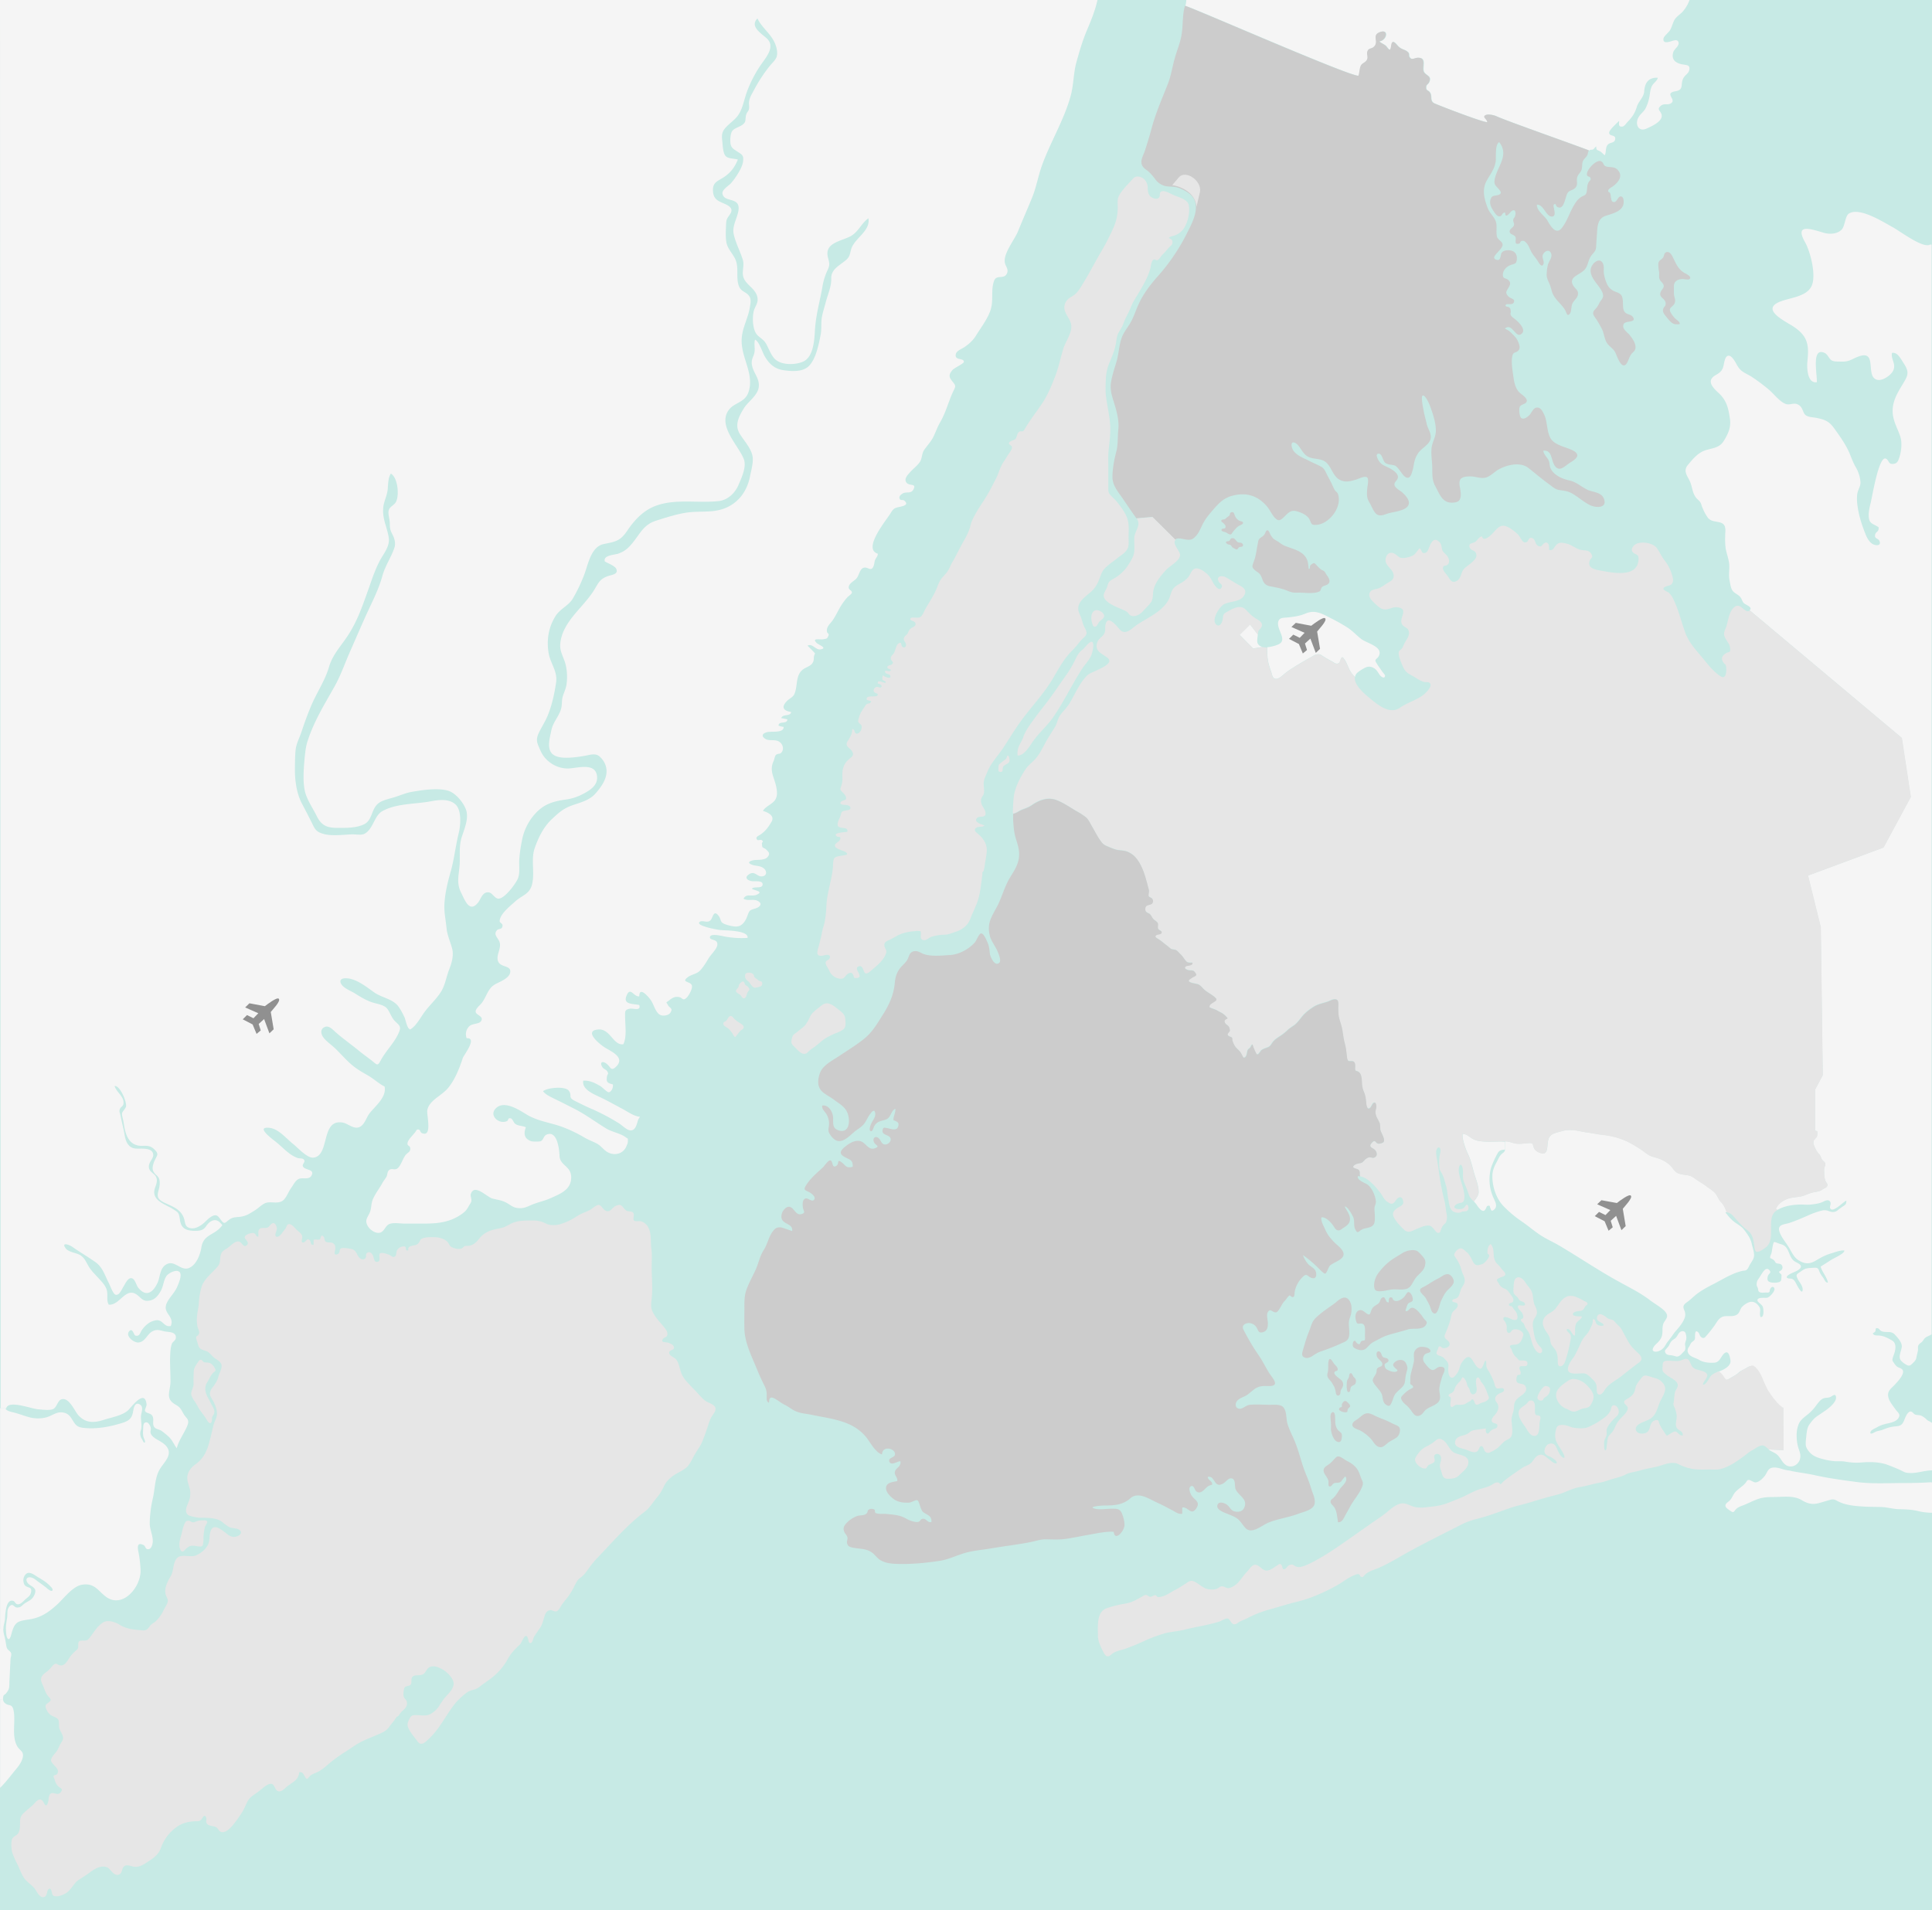 <svg id="NYC" xmlns="http://www.w3.org/2000/svg" viewBox="0 0 2000 1977.6"><defs><style>.cls-1{fill:#c7eae5;}.cls-2{fill:#f5f5f5;}.cls-3{fill:#e6e6e6;}.cls-4{fill:#ccc;}.cls-5{fill:#909090;}</style></defs><title>5_Boroughs_Labels_New_York_City_Map3</title><g id="Layer_12" data-name="Layer 12"><rect id="Water" class="cls-1" width="2000" height="1977.6"/></g><g id="NJ"><path id="path88" class="cls-2" d="M-.3,0H1135.8c-2.4,10.9-6.6,21.1-10.9,31.3-4.5,10.6-7.8,21.9-10.9,33.1s-2.8,22.8-5.7,33.9c-6.6,25.2-21.4,48.9-30.1,73.4-3.9,10.9-5.7,22.2-10,32.7-4.8,11.8-9.8,23.1-14.7,35.2-3.5,8.6-15.3,22.8-13.6,32.3.7,4,4.4,7,2,11.6-3.2,6-10.6.5-13.1,7.2-3.4,8.9-.7,19.4-3.2,28.6-2.6,9.9-10.3,19.5-15.5,28.1-3,4.9-7,8.5-11.7,11.8-2.7,1.9-8.4,3.8-9.2,7.3-1.8,7.3,8.4,3.6,8.3,8.2-.1,1.8-9.9,6.2-11.7,8.3-3.9,4.5-4.1,7.2-.5,11.5,4.1,5.2,4,4.8,1.1,10.9-4.8,10.2-7.5,21.6-13.5,31.9-2.7,4.6-4.5,9.8-6.7,14.4-2.6,5.6-6.6,9.4-9.9,14.3-2.7,4.2-1.8,8.6-4.5,12.5s-6.6,6.6-9.7,10.1c-2.5,2.8-7.1,7.2-4,11.1s10.6.3,7.2,7c-2.5,5-7.5,1.9-11.4,4.4-1.5,1-4.1,2.8-2.8,5.5.9,1.9,3.3.5,4.8,1.8,4.7,4-.2,5.4-4.8,6.4-5.5,1.2-6.4,1.6-9.5,6.6-4.6,7.6-29.3,36.9-13.2,41.9,0,2.7-1.7,4-2.8,6.4-.7,1.6-.7,4-1.5,6.2-2.7,7.1-6.1,0-11,2.2-3.3,1.4-4.3,7.7-6.5,10.5-2.5,3.1-8.6,5.4-8.3,9.9.2,2.6,3.6,2.6,3.2,5.5-.1.8-3.7,3.5-4.5,4.3a64.63,64.63,0,0,0-8.1,11.3c-2.2,3.9-4.2,8-6.7,11.9-2.6,4.1-7,6.9-6.5,12.1.3,3.1,3.1,1.6,1.2,5.5-1.3,2.7-2.1,2.1-4.5,2.7-3.5.9-13.1-1.8-7.2,4,1.7,1.7,11.9,5.4,3.7,6.6-4.9.7-8.2-6.5-13.2-3.9,2.5,2.8,5.4,5.2,7.8,8.2-2.5,3.6-.1,6.7-3.2,10.5-2.1,2.6-6.2,3.7-8.9,5.6-8.7,6.1-5.5,17.4-9.5,26.1-1.4,2.9-4.8,4.3-6.9,6.3-6.7,6.4-5.2,10.6,3.7,12-.6,5-8.7,1.5-10.3,6.4a33,33,0,0,1,6.4,1.3c-.3,5.4-9,1.1-9.2,6.4a19.58,19.58,0,0,0,5.3,1.3c.5,6.7-13,4.4-16.9,5.4-5.1,1.3-6.8,4.1-1.7,7.2,3.8,2.2,9.6.1,13.8,2.6s5.6,8.3,2.2,11.7c-1.4,1.4-3.7.5-5.4,2.2-1.3,1.4-1.5,4.4-2.3,6.1-4.9,10.5.7,16.7,2.8,27.5,1,5.3,1.1,9.8-1.8,13.6-3.3,4.2-9.7,6.2-12.1,10.7,5.1,1.5,12.5,5,8.9,11.2-3.3,5.6-6.2,9.7-11.5,13.3-2.3,1.5-5.8,2.6-3.3,5.5.7.9,3.9-.7,5,.5,2,2-.6,2-.2,3.2s-.1,2.4.7,3.9c.3.5,2.6,1.4,3.2,1.9,3.3,3.1,4.8,4.5,2.3,7.9s-8.6,3.2-12.6,3.4c-4.9.3-10.3,2.5-3.9,4.9,4.4,1.7,8.4.6,12.5,4,3.1,2.7,3.3,7.9-2.6,8.1-4.8.1-6.9-5.9-12.7-2.3s-1.6,6.8,3.3,7.3c2.9.3,11.4-1.1,10.5,3.9-.8,4-8.5,1.2-11.1,3.8,2,2,13.6,2.7,4.5,6.5-4.5,1.8-10.5-1.7-13.1,4,4.5,2.5,10.1,0,14.3,2,5.9,2.8,2.9,6.4-1.7,7.9-6.6,2.1-6.4,1.8-8.7,8.1-1.6,4.2-4.5,9.5-9.5,10.5-3.8.8-10-.9-13.3-2.1-6.1-2.2-3.7-4.7-7-8.9-4.9-6.3-5.7,1.2-7.7,4-3.3,4.8-9.3-.3-12.1,2.7-3.5,3.8,18.2,7.8,21.3,8.1,5,.6,29.9.1,28.6,8.2a96.84,96.84,0,0,1-24.1-1.5c-2.3-.5-15.1-3.7-14.9,1,.1,3.5,8.8,1.2,7.6,8.2-.6,3.9-6.6,9.6-8.8,13.2-2.7,4.4-5.3,8.9-8.8,12.7-3.9,4.1-9.2,4.1-13.1,7.2-6.5,5.1,1.5,4.1,4,7.5,2.1,2.9-2.4,11-4.9,13.5-4,4-4.2.2-7.8-.5-4.3-.9-6.9.6-10.6,3.5-3.5,2.8-3.1.8-.9,5,1.6,2.9,5.2,2.9,2.6,7.3-1.6,2.7-5.3,3.5-8.2,3.3-6.7-.4-8.5-10-11.9-15.4-1.6-2.6-12.4-16-12.3-4.5-6,.8-9.4-11.2-13.5.1-3.1,8.6,7.2,7.4,13.5,8.9,1.9,6.7-6.3,3.1-9.8,3.8-5.3,1-5,2.8-4.9,8.3,0,8.8,2,20.7-1.8,28.5-10.4,1.6-13.6-16.4-26.1-15.3-15.7,1.4,1.9,15.7,7.6,19.1,6.8,4.1,20.5,10.1,11,19.4-5.4,5.2-5.5.6-9.4-2.6-4.5-3.9-8.1-2.1-4.8,3.1,1.2,2,4.1,2.5,5.2,4.6,1.6,3-.1,2.2-.5,5.4-.9,6,.9,6.4,6.1,7.9.8,2.8-1.6,8.1-4.3,8.1-1.8,0-6.7-5.3-8.8-6.5-5.7-3.2-10.5-5.8-17.5-5.5-1.8,9.6,12.4,14.6,19.7,18.2s14.4,7.6,21.7,11.5c5,2.7,11.4,7.3,17.3,7.7a21.22,21.22,0,0,0-2.1,3.6c-1.3,4.9-3,11.3-8.3,10.4-3.5-.5-8-5-11-7a220.9,220.9,0,0,0-30.1-15.8c-5.3-2.3-10.8-5.1-16-7.7-7.5-3.8-2.3-5-6.1-10.4-3.6-5.2-22.7-3.2-26.7.4,2.3,3.7,9.7,6.8,13.6,8.8,5.8,2.8,11.6,5.8,17.4,8.7,12.1,6,22.7,14,34.1,21,6.1,3.8,14.8,5,20.4,9.2,2.8,2.1,2.2.4,2.3,4.1,0,2.1-.9,3.5-1.6,5.4-3.8,8.6-13.8,10.2-21.2,4.8-3.3-2.5-5.4-5.6-9.4-7.8-4.2-2.2-8.7-3.8-12.8-6.2a145.49,145.49,0,0,0-20.6-10.1c-12.6-5.1-26.7-6.4-38.3-13.2-7.9-4.7-23-15.2-32-7.7s2.1,17.8,10.7,14c1.9-.8.4-3.7,4.1-2.8,1.6.4,2.8,4.2,4.1,5.3,3.4,2.8,7.6,2,11.4,3.9-2.3,5.8-2.3,11.8,5.6,14.4,1.6.5,8.3.6,9.9-.1,2.9-1.5,2.7-5.1,5.5-6.5,11.5-5.7,13.6,15.4,13.8,21.5.4,10.7,12.1,10.5,12.1,22.5,0,12.6-10.6,16.8-20.9,21.4-5.9,2.7-11.7,3.9-17.6,6.1-5.4,1.9-9.2,4.8-15.4,4.4-5.8-.3-7.4-2.2-12.1-5-5.2-3.1-9.8-3.5-15.4-4.9-5.9-1.5-19.1-16.3-22.6-4.4-.5,1.8,1.1,4.9.6,7.2-.4,1.9-1.8,3.3-2.6,4.9-2.6,4.8-4.4,6.4-8.9,9.4-11.8,7.7-24,8.8-38.1,8.8H418.4c-4.6,0-11.8-1.4-16,.6-3.8,1.8-4.9,7.6-9.3,8.8-4.6,1.2-10.3-2.9-12.5-6.6-3.6-5.9-.8-8.6,1.6-13.6,2.1-4.4,1.5-9.3,3.3-13.9,2.5-6.2,6.9-11.5,10.1-17.4,1.2-2.3,3.3-4.6,4.3-6.7.9-1.8.7-4.5,2.1-6.1,2.7-3.1,5.6-.2,8.6-1.9,3.9-2.1,6.1-11.1,9.4-14.7,2.1-2.2,4.8-3,4.4-6.6-.4-3.2-3.4-1.9-2.8-5.5.6-4,7.7-9.6,9.5-13.6,4.2-1.2,3,2.6,5.5,3.6,10.9,4.4,4.7-18.7,5.4-23.5,1.4-10.1,14.8-15.3,21.3-23,7.4-8.8,12.1-21,15.5-31.4,1-2.9,15.5-21.3,4-20.4a11.42,11.42,0,0,1,2.3-12c3.2-3.6,10.1-2.4,12.4-5.5,3.8-5.2-5-6.3-5.4-9.9-.3-3.3,4.6-6.8,6.5-9.4,5.1-6.8,6.1-15,13.9-19.2,4.7-2.6,14.6-6.1,15.4-12.4,1-7.8-10.9-4.2-12.9-12.3-1.5-6.2,3.8-12.3,1.9-18.7-1.4-4.6-7-7.8-2.7-12.5,1.5-1.7,4.5-.6,5.5-3.4,1.2-3.5-2.6-4.2-2.7-5.5-.6-7.3,11.1-16.3,16-20.8,6.9-6.4,15-7.4,17.5-17.8,3-12.5-1.4-25.4,2.7-37.4,3.9-11.2,9.2-22.1,18-30.3,7.2-6.7,11.8-10.9,21-14.1,2-.7,4-1.4,5.9-2,6.9-2.3,13.4-4.8,18.3-10.5,6.8-7.9,13.7-17.6,10.3-28.6a21.78,21.78,0,0,0-7-10c-4.4-3.1-10.1-.9-15.3,0-8.4,1.3-24.5,4-31.8-1.2-7.7-5.4-3.6-17.9-2.1-25.5,1.8-9.1,9.5-15.9,10.6-25,.5-3.9.1-6.3,1.2-10,1.3-4.3,3.3-8,3.9-12.6,1.1-7.8.4-17.5-2.3-24.6-3.2-8.4-5.4-12.1-3.7-21,3.9-20.3,22.4-33.4,33.6-50.4,5.2-8,6-12.9,15.8-16.1,3.7-1.2,10.4-1.8,8.1-7.2-1.4-3.3-9.1-6-11.9-7.8-1.9-6.5,10.1-6.8,13.7-8,5.6-1.9,9.4-4.6,13.6-9.5,8.9-10.2,12.1-20.4,25.8-24.7,10.4-3.3,21.1-6.8,32-8.4,12.3-1.8,24.8.3,36.7-3.6,15.8-5.1,25.6-18.2,28.6-34.3,1.3-6.7,4-15.4,2.2-21.9-2.2-8-8.4-14.5-12.7-21.4-5.8-9.2-1.4-17.8,3.9-26.5,4.3-7.1,14.2-13.2,15.5-21.9s-4.8-14.1-6.7-21.7c-.2-1-.4-2-.5-3-.3-5,2-7.2,2.8-11.5s-.7-9,.6-13.2c4.2,1.7,7.6,12.9,9.9,17,4.6,7.9,10.2,13.4,20.2,14.7,9.4,1.3,20.8,1.8,26.9-5.8,3.4-4.2,5.7-9.8,7.4-15.6a154.76,154.76,0,0,0,3.6-15.9c1-5.3.3-10.9,1-16.3.8-5.6,2.6-10.7,4-16.1,2.2-8.8,6.1-16.5,5.9-25.2-.3-9.3,7.5-13,14.5-18.6,4.4-3.5,4.6-5.9,5.9-11.1,1.2-4.7,4-7.9,7.2-11.6,5.5-6.1,12.4-12.3,10.9-21.2-7.6,5.3-10.4,14.5-19.1,18.9-10.4,5.2-26.6,6.8-22.8,21.7,1.6,6.4,2.2,7.6-.7,13.7a66.19,66.19,0,0,0-5.2,17.6c-2.7,15-6.8,29.1-7.6,44.4-.3,5.1-.7,12.1-2.4,18.3s-4.7,11.7-10.2,14c-8.8,3.6-24.1,3.7-30.2-4.4-3.3-4.3-5-9.3-7.6-14-2.4-4.6-6.2-6-9.5-9.6-4.2-4.6-5.2-16.1-3.6-23.7a17.85,17.85,0,0,1,1.2-3.7c2.1-4.7,4.1-7.4,2.3-13.1-2.5-7.8-11.3-11.3-13.9-18.7-2.1-5.8,1.1-12.2-.7-18.2-2.8-9.3-7.4-17.3-9.5-26.9-1.8-8.2,3.9-16.8,5-24.7,1.9-14.3-15-7.4-16.6-17.1-.7-4.2,6.5-8.1,8.9-10.9a76.83,76.83,0,0,0,8.1-11.5c2.1-3.7,3.9-7.3,4.4-11.6.7-5.9-1.7-6.7-5.9-9.5s-6.8-4-7.3-9.2c-.3-3.3,0-9.3,1.8-12,1.9-2.9,7.2-4.3,9.9-6.1,5.6-3.6,3-5.9,4.8-11.5.8-2.3,2.3-2.9,2.8-5.6.4-2.3-.3-4.8,0-7.2.6-4.7,3.1-8.3,5.4-12.7a155.84,155.84,0,0,1,16.2-24.6c2.2-2.8,6-6,7-9.4,1.5-5-.6-11.8-2.8-16C796.3,33.9,788,28,783.8,19.1c-8.7,8.8,5.4,16.2,10.4,21.4,7.4,7.7-.5,17.7-5.2,24.3a126.4,126.4,0,0,0-16.2,30.6c-3.2,8.7-4.5,19.3-10.9,26.3-3.7,4.1-8.5,7.2-12,11.6s-3,8.4-2.4,13.7c.4,4.3.7,11.9,3.5,14.7s8.7,2.3,12.5,3.5c-3.6,9-8.5,15-17.5,20.1-5.6,3.2-8.7,5.3-8.2,12.8.5,8.1,5.1,9.9,11.5,12.7,4.5,1.9,10,4.8,6.5,10.4-3.3,5.2-4.3,5-4.5,11.8-.2,5.7-.6,11.4.2,17,.9,6.7,5.4,11,8.7,17,5.3,9.7.6,20.3,4.7,29.9,2.2,5.1,7.2,5.3,10.2,9.4,2.7,3.7,1.4,8.4.7,12.7a20.47,20.47,0,0,1-.5,2.4c-2.2,9.9-7.2,18.7-7.8,29.3-.6,10.1,3.1,19.6,5.9,29.1,2.5,8.6,4.2,17.3,1.1,26.3-4,11.7-16.3,10.4-21.7,20.4-8.8,16.2,11.7,35.3,16.9,48.9,3.1,8-2.5,19.6-5.6,26.9-3.5,8.2-11,15.4-20.2,16.5-21.8,2.4-44.8-2.7-65.3,4.9-13,4.8-22.2,14.8-29.8,26.1-7.2,10.6-12.2,11-24.1,13.5-12.5,2.6-15.8,19-19.4,29.5a159.47,159.47,0,0,1-12.9,27.4c-4.1,6.8-13.1,10.3-17.7,17.8-7.1,11.4-9.2,24.1-7.2,37.4,1.7,11.6,9.8,19.4,7.8,31.8-1.7,11.2-4.3,23.3-8.8,34.1-2.4,5.7-5.8,11-8.5,16.4-4.2,8.6-2.5,11.1,1.3,19.7,4.9,11.3,17.5,19.2,30.2,18.2,9-.7,25.5-5.5,28,6.6,2.2,10.6-6.9,16-14.9,20.2a52.7,52.7,0,0,1-17.6,5.5c-12.9,1.9-21.9,4.5-31.1,14.4a56.75,56.75,0,0,0-14.1,29.2,139.81,139.81,0,0,0-2.6,19.3c-.3,6.1.9,12.6-1.2,18.4-1.8,5-14.9,23.1-21.3,21.1-4.6-1.5-5.8-7.7-11.6-6.2-4.5,1.2-5.9,7.2-8.5,10.4-8.9,11.3-13.8-2.8-17.3-9.7-5-9.8-3-16.6-2-26.9,1-9.6-.6-19.2,1.6-28.2a11.7,11.7,0,0,1,.5-2c2.6-8.7,7.9-19.8,4.8-29.1-2.5-7.4-10.6-17.2-18-19.7-10.5-3.5-27.5-.9-38.3,1-6.2,1.1-12,3.7-17.8,5.5-4.8,1.5-12.4,3-16.5,6.2-5.9,4.6-6.4,12.1-10,17.4a12.37,12.37,0,0,1-4.9,4.4c-7.8,3.9-18,3.8-26.9,3.8-11.4,0-17.3-2.1-22.4-12.6-4.1-8.3-10.5-17.3-12.3-26.4-2.1-10.4-.9-24.3.1-34.8.6-5.5,1.1-10.1,2.6-15.1,6.5-20.7,17.1-37.8,27.7-56.6,6.8-11.9,11-24.5,16.7-37.4,5.8-13.1,11.4-26.3,17.3-39.2,5.9-12.7,12.4-25.5,16.1-39,2.9-10.5,9-18.9,12.4-29,1.4-4.3.3-9-1.6-12.8-2.5-5-3.2-6.5-3.2-12.7,0-4.1-2.1-9.4-1.1-13.2,1.1-4.1,5.7-5.2,7.6-8.9,3.4-6.7,1.9-25.1-5.4-29.1-3,4.3-2.7,11.1-3.3,16.6-.6,5.8-3.4,11.2-4.3,16.6-2,12.5,3.6,21.5,5.4,32.9,1.5,9.3-5.6,17-9.5,24.6-5.3,10.2-8.5,20.7-12.4,31.5-5.7,16-11.1,31.6-20.9,46.2-7.2,10.8-15.5,19.4-19.1,32-4,13.8-12.8,26.6-18.4,40-3.6,8.5-6.9,17.6-9.8,26.4-2.1,6.4-5.6,12.6-6.3,19.3-.6,5.7-.6,12.1-.7,17.9-.2,12.9,1.4,26.6,7.5,38.1,3.2,6,6.4,12.2,9.4,18.2,2.4,4.6,3.5,8.6,8.1,11,9.6,4.8,23.1,2.6,33.5,2.2,4-.2,10,1.1,13.3-.5,5.1-2.5,7.7-8.1,10.5-13.4,2.1-4.1,4.4-8,8.1-10.1,14.6-8.2,34.1-7.2,50.1-10.2,8.1-1.6,19.2-3,25.8,3.3s5.2,21.9,3.2,29.9c-.5,2-1,4.1-1.4,6.2-2.3,10.9-3.7,22.1-6.7,32.8-3.3,11.7-6.3,23.4-6.7,35.8-.2,7.6,1.5,15.4,2.2,22.9.7,7.3,3.6,13.7,5.6,20.5,2.3,7.8-.1,15.7-2.9,22.9-2.9,7.4-4,15.9-8.4,22.9-4.6,7.4-11.4,13.4-16.7,20.5-4.3,5.7-9,15.2-15.4,18.6-.1-.2-.2-.3-.3-.5-2.7-.8-4.3-9.8-5.3-12.1-1.9-3.9-4.3-8.8-7-12.1-5.9-7.1-16.6-8.4-24.3-13.7-8.3-5.8-19.1-14.8-29.8-14.7-6.9,0-6.3,4.7-2.6,8.2,3.1,3,8.4,5.1,12.2,7.4,5.7,3.6,11.6,7.2,17.9,9.3,4.8,1.6,11,2.3,14.6,5.5,3.3,3.1,4.9,9.2,8.1,12.9,4.1,4.8,7.9,5.5,5.4,11.9-4.2,10.8-13.7,19.5-19.1,29.7-3.4,6.4-3.9,4.7-8.9.7-4.7-3.7-9.6-7.1-14.3-11-7.8-6.4-16.3-12.3-23.8-19-2.6-2.3-6.5-6.8-10.6-5.3-5.6,2-4.4,7.6-1.8,11,3.7,4.8,8.6,7.7,12.9,12,5.1,5,9.9,10.5,15.4,15.4s11,8,17.4,11.7c6.1,3.4,11.5,8.6,17.6,11.7,2.4,11-9.9,20.4-15.6,27.8-3.2,4.1-5.1,11.9-10.3,14.1-6.2,2.7-11.7-3.6-17.5-4.6-23-4-12.9,34.4-30.2,36.3-6.5.7-16-10.1-20.8-13.9-7.2-5.7-15.1-15.7-24.4-16.9-16.1-1.9,3.4,12.1,6.7,14.8,7.2,5.8,13.5,13.5,22.5,16.5,1.9.6,5.4-.3,6.5,2.2.9,2.1-2.2,4-1.5,6.1,1.5,4.6,12.9,2.6,8.9,9.9-2.4,4.4-9.2,1.8-12.8,3.2-3.9,1.6-5.9,6.4-8.2,9.5-2.6,3.5-4.8,9.7-7.9,12.5-4.8,4.4-11.8,1.5-17.3,2.7-4.4,1-8.3,5.5-12.1,7.8-4.6,2.9-8.4,5.6-13.9,6.6-4.9.9-8.5.1-12.6,3-4.8,3.4-5,5.9-9.2.1-2.9-4-4.6-6.2-10.3-2.6-3.2,2-6.2,5.9-9.5,8.1s-7.4,4.5-12.1,3.3c-5.6-1.5-4.5-5.8-6.2-10.4-3.4-9.5-12.4-12.1-20.6-16.1-12.1-5.9-3.1-11.8-4.5-22.4-.8-5.8-4.6-5.4-6.7-10.4-1.5-3.6.8-9.1,2.3-12.1,2.4-4.6,3.4-5.7-1-10-3.7-3.7-7.1-3.9-12.2-3.7-10.3.4-15.6-5.9-18.1-15.9-1.1-4.4-1.4-8.9-2.6-13.2-1.7-6.6.5-5.5,3.3-10.9,2.1-4-6.1-23.1-11.6-21.9,1.9,6.2,9.6,10.6,9.3,17.5-.2,3.9-2.7,3.4-3.9,6.5-.8,2.3,0,3.3.5,5.6,1,4.9,2.2,9.9,3.3,14.8,1.4,5.7,1.4,12.5,5.7,17.1,4.1,4.4,9.2,3,14.7,3.3,4.2.2,9.9.9,10.4,6,.5,4.7-5.4,8.2-4.4,13.8.9,5,6,5.6,7.7,10.3,1.8,4.9-1.8,9.6-2.2,13.9-1,10.4,12.1,13.9,19.4,18.6,5.3,3.4,6.1,3.6,7,10,.7,4.7,1.6,8.7,6.5,11,3.4,1.6,10.3,1.9,14.4,1.1,6-1.2,5.8-5.4,10.4-8.8,3.6-2.6,7.5-2.7,10.8,1.1,2.2,2.5,2.6,1.7.1,4.5-7.2,8.2-17.7,7.6-19.8,20.6-1.1,7.2-5.2,18.7-13.2,21.6s-14.1-7.8-22-4.4c-8.1,3.5-7.2,13.2-10.3,19.8-4.5,9.5-11.5,15.2-19.9,4.9-2.1-2.6-3.3-9.5-7.1-9.9s-6.5,6.1-8.2,8.8c-1.9,2.9-4.3,9.5-8.2,8.3-2.7-.8-5.7-9.7-7-12.1-4.1-7.9-6.2-16.2-13.8-21.6-7.9-5.6-15.9-10.2-23.9-15.8-3.4-2.4-11.8-5.2-6.9,1.5,2.9,4.1,11.4,4.6,15.4,7.3s5.4,6.1,7.8,10.4c2.5,4.6,5.8,7.8,9.2,11.5,3.7,4.1,7.9,7.9,9.9,13.2,1.8,4.8-.5,11.8,2.3,15.9,11.4,1.3,17.6-19.4,29.7-9.8,4.5,3.5,5.9,7,13.1,5.5,5.3-1.1,8.4-5.2,11-9.8,2.8-5,2.8-10.9,5.9-15.5,1.9-2.8,9.7-7.2,13.3-4.4s-.8,12.2-2.2,15.6c-2.7,6.4-8.1,10.8-10.8,16.9-4.8,10.6,8.4,13.1,4.2,23.6-6.9,1.8-8.1-6.9-15.2-5.9-6.3.8-11.4,5.2-14.9,10.4-1.7,2.5-2.2,6.8-6.6,5.4-1.6-.5-2.7-7.8-5.9-4.9-5.3,4.9,4.1,12.4,9,12.1,7-.4,9-8.6,14.5-11.5,4.9-2.6,8-1,12.7,0,4.2.9,12.5.1,11.6,7.2-.3,2-3.2,3.7-4,5.4a27.91,27.91,0,0,0-1.5,7.2c-1,10.4,0,21.4,0,31.8s-6,17.7,5,24.1c5.5,3.2,5.6,4.7,8.7,10,2.4,4.1,6.3,5.4,3.9,11.5-3.1,7.9-9,15.3-11.1,23.7-3.2-3.9-4.6-8.8-9.2-12.6a80.61,80.61,0,0,0-6.6-5.3c-1.8-1.2-5.3-1.9-6.6-3-4.2-3.7-.1-8.8-3.3-13.1-1.7-2.3-6.1-2.1-7.1-4.4a2.77,2.77,0,0,1-.1-1.3c.4-1.7,1.8-4.1,1.6-5.8-1.8-16-15.4,2.6-18.7,5.9-5.9,5.9-18,7.8-25.9,10.4-10.1,3.3-18.8,3.2-26.1-5-3.8-4.3-9.5-18.6-17.2-16.4-4,1.1-4.9,7.9-8.4,9.9s-11.7.8-15.7.5c-6.3-.3-27.5-8.7-32.4-2.8a3.15,3.15,0,0,0-.8,1.8H.4L-.3,0Z" transform="translate(0.3)"/><path id="path108" class="cls-2" d="M172.2,1497.8c6.7,8.8-3,16.3-7.3,23.8-5,8.6-4.7,20.1-7,29.8a123.8,123.8,0,0,0-3.2,25.7c-.1,7.3,4.6,14.7,2.7,22-.5,1.8-1.5,4.6-3.9,4.9-3.6.5-2.8-3.2-5.5-4.4-8.4-3.9-5,6.4-4.4,10.4a129.52,129.52,0,0,1,1.6,15.4c.9,17.3-18.6,41.2-36.3,27.5-8.4-6.6-11.5-14-24.2-12.1-9.4,1.4-18.5,13.6-25.3,20-8.4,7.7-16,13.4-27.5,15.6-3.8.7-8.6,1.1-12.1,2.5-4.7,1.8-6.3,6.3-7.7,10.7-.5,1.4-1.8,9-4.1,7.3-1.8-1.3-2-6.9-2.1-8.9-.3-4.6.5-8.7,1.2-13.3.4-2.8-.1-6.3.9-9,.8-2.1,3.4-5.2,5.5-3.4,1.8,1.5,2.9,2.5,5.4,2,2.2-.4,3.1-1.3,4.6-2.7,3.2-3.1,7.8-4,10.4-7.8,1.5-2.1,3.4-6.2,1.7-8.7-1.8-2.8-5.7-3.6-7.6-6.6-1.6-2.5-1.2-5.4,2.4-5.4,3.4.1,5.6,2.1,8.2,4.1,3.2,2.3,6.4,4.5,9.5,7.1,1,.9,5.2,4.4,6,2.2.5-1.4-1.6-3.4-2.5-4.3-3.1-3.4-7.7-6.4-11.8-8.7s-10-8-14-2.9a9,9,0,0,0-1.7,7.6c.5,2.6,1.3,3.6,3.5,4.7,1.9.9,4.2,1.1,4.4,3.2a9.21,9.21,0,0,1-1.4,5.6c-1.3,1.7-3.4,3.1-4.9,4.5-2.1,1.9-5.4,6-8.7,4.6-1.4-.5-2-2.7-3.5-3.2-5.4-1.9-7.2,5.9-7.7,9.4a58.5,58.5,0,0,0-.9,8.3c0,3.4-1.4,6.5-1.6,9.9,0,.5-.1.9-.1,1.4H-.2V1458.1H5.5c0,3,7.7,4.1,10.1,4.8,4.9,1.4,9.8,3.3,14.8,4.6a34.51,34.51,0,0,0,16.9.1c6.1-1.5,10.9-6.3,17.7-5.1,5.5,1,7.5,4.1,10,8.2,3.3,5.4,5,7.1,12,7.8,13,1.3,26.1-1.2,38.6-5,7.3-2.2,10.7-4.7,11.9-12.1.5-3.5,2-11,7.7-6.7,1.4,1.1,1.7,2.8,1.6,4.8-.2,2.2-.9,4.5-1.1,6.1-.5,5.1,1.4,10.4-.2,15.3a9.72,9.72,0,0,0,1.3,9.3c.5.7,1.4,3.5,2.3,3.5,1.5-.1.3-2.9,0-3.6-1.7-3.1-1.4-7.1-1.2-10.6.1-1.7,0-3.8.7-5.3a2.81,2.81,0,0,1,4.4-.8,9.57,9.57,0,0,1,2.7,4.8c.5,1.9-.7,4,0,5.9.9,2.4,2.8,3.8,5,5.4C164.4,1491.8,169.3,1494,172.2,1497.8Z" transform="translate(0.3)"/><path id="path110" class="cls-2" d="M17.8,1808.5c2.5,4.1,6.7,4.8,5.5,10.9-1.1,5.4-5,10.1-8.4,14.1-4.6,5.6-9.6,12.3-15.1,17.6v-91.7H2.9a4.94,4.94,0,0,0,1.8,3.9c3.5,3.4,7.2.4,8.8,6.6C16.5,1781.8,11.1,1797.4,17.8,1808.5Z" transform="translate(0.3)"/><path id="path112" class="cls-2" d="M11.2,1711.7c.6,1.8-.5,4.3-.6,6.1-.4,7.4-.7,14.7-1.1,22-.3,6.5.5,8.5-3.3,13.2-2.1,2.6-2.9,1-3.3,4.9a9.15,9.15,0,0,0-.1,1.6H-.3v-73.1H3.1a28.15,28.15,0,0,0,1.2,7.7c1.1,3.8,1.4,7.8,2.3,11.6C7.3,1708.4,10.4,1709.3,11.2,1711.7Z" transform="translate(0.3)"/></g><g id="NY"><path id="path6" class="cls-2" d="M1999.7,1535v31.3h-1.3a62.83,62.83,0,0,1-13.7-1.9c-6-1.4-12.9-1.7-19.1-1.8-5.5-.1-10.6-1.6-16.1-2.1-6-.4-12.2-.2-18.1-.5-9.7-.5-20.4-1.1-29.1-5.6-2.9-1.5-4.3-2.5-7.7-1.6-3.7,1.1-7.4,2.2-11.2,3.3-7.2,2.1-12.3.9-18.8-3-8.2-4.9-19.1-3.1-28.4-3.1-5.3,0-10.1.1-15.2,1.6-5.5,1.7-10.6,4.5-16,6.7-3.1,1.2-6,2-8.3,4.4-2.1,2.2-2.1,4-5,2.1-1.4-.9-4.9-3.2-5.5-4.6-1.4-3,2.1-4.7,3.8-6.3,2.3-2.2,3.3-5.1,5-7.6,1.9-2.7,4.8-4.8,7.4-6.9a24,24,0,0,0,4.6-4.4c.6-.7,1.1-2.1,2-2.5,2.8-1,5.5,2.8,8.6,2.3,3.3-.5,6.6-3.8,8.6-6.2,2.9-3.4,3.2-8.1,8.3-9,3.7-.6,7.4.6,10.7,1.6a38.75,38.75,0,0,0,4.9,1.1,38.88,38.88,0,0,1,4.7.9c8,1.6,16.1,2.5,24,4.3,13.9,3.1,28.4,5,42.5,6.9,16.4,2.2,33.4,1.1,50,1.1,9.2,0,18.2-.2,27.2-.8l1.2.3Z" transform="translate(0.3)"/><path id="path8" class="cls-2" d="M1999.7,1473.1v49.3c-8.8.1-16.9,3.8-25.9,2.5-2.8-.4-4.5-1.7-7.1-2.9-3.7-1.7-7.8-3.3-11.6-4.8-8.9-3.6-19.7-3.8-29.1-2.9a65.16,65.16,0,0,1-16.5-1c-3.5-.6-7-.2-10.5-.4a65.8,65.8,0,0,1-10.8-1.8c-5.9-1.5-11.5-3-15.5-7.8-1.9-2.3-3.5-4.6-3.7-7.5a40.53,40.53,0,0,1,.4-7c.5-4.6.7-10.4,3.5-14.1,2.4-3.3,4.6-6.1,7.9-8.4l8.4-5.7c3.5-2.4,13.2-9.8,10.8-15.4-1-2.4-4,.7-5.9,1.4-2.3.9-4.8.4-7.1,1.4-3.1,1.4-5.5,4.9-7.5,7.6a46.92,46.92,0,0,1-8.7,9.1c-3,2.4-7.1,5.4-8.7,8.9a29,29,0,0,0-2.5,12.6,43.88,43.88,0,0,0,1.5,12c1.1,4,2.8,6.8,2.2,11.1-.7,6-6.8,10.6-12.8,8.6-5.5-1.9-7.1-8.4-11.3-11.9-2.3-1.9-5.4-3-8-4.7-.3-.2-.5-.4-.8-.6l15.3.8-.2-44c-.2-.1-1.6-.1-2.2-.3a9.24,9.24,0,0,1-2.2-1.7,25.26,25.26,0,0,1-3.6-3.7,114.17,114.17,0,0,1-7.8-10.5c-2.9-4.4-4.9-9.9-7-14.7-1.9-4.3-4.5-8.9-8.3-11.7-2-1.4-5.2.5-7,1.6-2.2,1.4-5,2.4-7,4-1.1.8-1.9,1.7-3,2.5-2.9,1.9-6.1,3.6-9,5.3-3.6,2-4-.9-6-3.4-1.1-1.4-2.9-3.8-4.7-4.2v-.1c1.4-.5,2.7-1,4-1.6,3.8-1.6,10-5.3,9.4-10.2-.3-2.6-1.6-10.9-5.8-8s-4.8,9.6-10.8,10.1c-5,.4-11.5-.2-15.7-2.8-3.5-2.2-9.5-3.1-11.4-7a5.61,5.61,0,0,1-.6-3.7,8.13,8.13,0,0,1,1.4-3c.8-1.2,1.5-3.1,2.4-4.2,1.2-1.4,2.9-1.7,3.6-3.7.6-1.7-.9-11.2,3.5-7,1.4,1.3,1.3,3.4,2.9,4.8,1.8,1.5,3.3,1.4,4.8-.4a135.09,135.09,0,0,0,9.4-11.8c2.8-4.2,5-8.8,10.6-9.3,4.4-.4,10.3.9,13.6-2.7,1.6-1.8,2.2-4.4,3.5-6.3a19.6,19.6,0,0,1,7.6-5.4c4.6-1.7,8.5.9,10.9,4.8,2,3.2-.5,7.2,1.3,10.5,3.8.5,3-7.8,2.5-9.8s-1.7-2.9-3.1-4.2c-.9-.8-3-2.3-2.7-3.7.6-3.3,8.1-1.8,10.3-2.4,2.6-.7,9.9-8.3,6.4-10.8-1.9-1.3-3.3,1.3-3.8,2.6-.4,1.1.2,1.8-1,2.6-.9.5-2.3.3-3.3.3-1.9,0-5.8.7-7.2-1.1-.8-1-.6-2.6-1.1-3.8-.7-1.6-1.3-2.3-1.1-4.1a8.54,8.54,0,0,1,1.7-4.9c2.1-2.9,4.3-7.4,6.9-9.7,1.7-1.4,3.4-1.2,4.8.7,1.8,2.5-.2,2.7-1.4,4.9-.8,1.5-1.3,4.6-.2,5.9,1.3,1.6,4.3,1.9,6.2,1.9a16.61,16.61,0,0,0,5.1-.6c2.3-.8,2.4-2.2,2.5-4.7,0-.8.3-2.2,0-2.9-.4-1.1-.6-.7-1.3-1.4-1.8-1.9-1.4-1.6.7-3a3.85,3.85,0,0,0,1.2-5.2c-.9-1.6-2.3-1.8-4.1-2-2.8-.4-2.3-1-3.7-2.9-.9-1.3-3.1-2.1-4.5-2.9-.1-2.5,1.2-3.5,1.6-5.8.5-2.5.7-5,1.3-7.4.3-1,.4-1.8.6-2.4.3-.9.9-1.2,2.7-.5a53.15,53.15,0,0,0,5.6,2c8.7,2.6,6.8,13.1,13.6,17.6,2,1.4,7.3,3,6.4,6-.9,2.8-6.1,4.8-8.5,5.8-2,.8-9.2,4.5-4.5,5.8,1.6.4,3.1,0,4.5.8,1.7,1,2.7,2.8,3.6,4.5s6.6,12.9,6.8,6.4c.1-4.6-3.9-8-5.6-12.1-.9-2.1-1.1-3.2.6-4.6,1.2-.9,2.4-1.6,3.8-2.6,3.3-2.5,5.6-3,9.8-3.2,1.7,0,4.4-.5,6,0,1.8.6,2.2,2.4,2.9,4.1a21.89,21.89,0,0,0,3.5,5.6c1.2,1.6,2.6,5.9,5.2,5.5-1.2-6-6.1-11-7.6-16.6,3.9-2.3,7.5-4.8,11.4-7.2,2.3-1.5,13.9-6.5,13.1-9.5-4.6-.2-9.4,1.8-13.8,3.1-6,1.8-10.7,4.4-16,7.6-6.4,3.7-11.3,3.3-17.5-.5-4.7-2.9-7.1-8.3-9.8-12.9-3.3-5.6-8.5-11.2-10.2-17.5-1.8-6.8,5.4-6.7,10.2-8.2,7.1-2.3,14-5.4,20.9-8.4a81.82,81.82,0,0,1,12.6-4.4,11.25,11.25,0,0,1,6.3,0c3.4,1.3,6.7,2.4,10.1-.1a71.07,71.07,0,0,1,6.2-4.6c2.5-1.5,3.2-2.6,3.1-5.6-2.1.1-14.1,13.4-16.7,7.8-.8-1.6,1.1-4.3.2-6.3-1.8-3.9-6.3-.9-8.7.1-3.3,1.4-7,1.8-10.6,2.3-4.3.6-8.8-.1-13.1.1-7.6.3-15.8,1.6-22.5,5.6l-1.6-1.3c2.2-5,6.6-8.1,11.6-10.1,5.6-2.3,12-1.5,17.7-3.7,3.7-1.4,7-2.9,10.9-3.5,3.3-.5,5.4-.8,8-2.7,1.4-1.1,4.1-1.6,4.9-3.5.9-2.2-.7-3.1-1.6-4.9a21.11,21.11,0,0,1-1.5-8.6,30.1,30.1,0,0,1,0-5.2c.2-1.2.9-2.1,1.1-3.3.3-2.9-1.6-3.1-3.1-5.1s-1.6-4.4-3.5-6.2-3.3-4.8-4.4-7.2-2-5.2-.4-7.4c1.4-1.8,3-2.5,3.1-5.1.3-6.7-.8-2.1-2.3-5.1v-41.7l8-15-2.1-153.3-13.2-53.4,78.1-29,28.3-52.4-9.3-61.1L1810.8,631.8c3.9-2.7-3.7-5.7-5.1-6.7-2.9-2.1-2.2-4.5-4.9-7.4-2.3-2.5-6-3.6-7.8-6.5-1.8-2.7-2.2-7.3-2.9-10.4-1.2-5.7.3-11.6-.4-17.4-.7-5.6-2.9-10.8-3.7-16.4a78.48,78.48,0,0,1-.4-11.9c0-5.6,1.7-11.7-4.5-13.9-4.8-1.7-10.1-.7-13.7-5.5a48.62,48.62,0,0,1-5.1-9.5c-1-2.1-1.4-4.6-2.6-6.4s-3.1-2.9-4.4-4.7c-4-5.3-3.7-11.6-6.5-17.3s-6.8-10.5-1.8-16.4c5.3-6.3,10.5-12.8,18.5-15.3,7.4-2.3,14.2-2.4,18.6-9.5s7.6-13.8,6.5-22.4c-1.6-11.3-3.3-19.5-12-27.5-6-5.5-12.5-12.4-3.4-18,3.6-2.2,6.2-3.4,7.9-7.5,1.4-3.2,1.5-9.7,4-12,4.7-4.2,9.7,7.3,11.5,10.1,4,6.4,9.1,7.3,15,11.2a186.82,186.82,0,0,1,18.1,13.7c4.6,4.1,10.4,11.6,16.2,13.9,5.2,2.1,9.2-2.5,14.7,1.8,3.3,2.6,3.4,6.9,5.7,9.4,2.6,2.7,7.8,2.6,11.3,3.3,8.7,1.7,13.4,3.3,18.7,10.7,5.9,8.2,12.2,16.9,16.2,26.4,2.1,5.1,3.7,9.7,6.5,14.4a35.3,35.3,0,0,1,4.6,14.4c.4,4.2-1.4,6.5-2.6,10.2s-1.1,8.5-.7,12.5c1.1,11.1,4.6,22.1,8.8,32.4,1.4,3.6,4.1,8.3,7.8,10,2.9,1.4,8.4,1.6,6.5-3.3-1.1-3.1-5.5-2.2-4.6-6.6.8-3.7,4.1-2.6,3.6-7.8-3.7-2.8-8.8-3.3-9.8-8.3-1.2-5.6.4-12.1,1.7-17.3,1.5-5.9,8.4-49,15.7-45.4,3.6,1.8,2.2,6.1,7.8,5.4,4.2-.5,5-3.5,6.2-7,1.9-6.1,2.9-14.6,1-20.9-2.7-8.5-7.5-15.9-8-25.3-.7-12.9,6.6-22.7,12.5-32.9,4.2-7.2,3.6-10.8-1.2-18.2-2.7-4.1-6.4-11.8-12-10.6-1.5,6.7,4.9,11.4.9,18.9-2.4,4.5-10.7,10.1-15.9,9-13.1-2.6.1-30.1-18.1-24.7-7.7,2.3-10.3,6.2-19.2,5.8-2.7-.1-7.3.2-9.7-1-3.2-1.6-4.4-6.4-7.6-7.9-14.1-6.8-7.8,21.8-8.2,30.2-10,1.6-10.4-15.1-9.8-21.3,1.8-16.9.6-26.2-14-36-8.2-5.5-33-16.9-16.5-25.1,10.8-5.4,30.9-5.2,35.5-18.8,3.8-11.3-2-34.1-7.4-43.7-11.1-19.6,5.6-13.9,18.9-9.9,6.3,1.9,14.5,1.6,19.1-3.3,3.4-3.7,3.4-13.8,7.3-16.4,11.1-7.3,36.3,9.2,45.4,14,7.4,4,31.6,22.5,38.7,18h1.6V1381.8h-.5c-1.6,1.2-4,1.8-5.8,3.1-1.6,1.2-2.2,2.8-3.5,4.3-1.2,1.2-2.8,1.9-3.7,3.4-1.1,1.9-.3,3.9-.7,5.9-.4,2.4-1.2,4.8-1.6,7.3s-2.2,4.1-3.9,5.8-2.9,2.9-5.4,2a22,22,0,0,1-6.2-4.4c-3.9-3.9-.1-10,.4-14.6s-4.4-9.8-7.3-12.9c-3.9-4.3-9.5-1.3-14-3.6-1.5-.8-2.1-2.6-3.8-2.9-2.7-.5-1.6,1.6-2.2,3.1-.8,1.8-4,1.8-1.8,3.5,1.6,1.3,4.7.8,6.7,1.1,4.6.6,8.4,2.8,12.3,5,4.6,2.6,3.9,8.7,2.4,13.3-.6,1.8-1.4,3.7-1.8,5.4-.5,2.2.2,2.7,1.4,4.6a17.41,17.41,0,0,0,3,3.6c1.4,1.2,3.5,1.5,4.9,2.5,5.3,3.7-4.3,13.4-7.1,16.5-3.7,3.9-7.8,6.2-6.7,12.4.8,4.6,5,9.4,7.6,13.2,1.9,2.8,5.3,4.5,3.3,8.3s-7.2,5.2-11,6c-4.5,1-7.9,1.9-11.9,4.3-2.4,1.4-6.9,2.7-6.5,6.1,2.1.6,3.1-.6,4.9-1.4,2.3-1.2,4.9-1.3,7.4-2.2,4.6-1.8,8.3-3.2,13.2-3.6,5.1-.4,7.2-1.1,9.3-5.9,1.1-2.5,3.4-9.7,7-9.5,2,.1,3,2.8,5.1,3.3s4.1.2,6.2,1.2a21,21,0,0,1,5.4,4c1.3,1.3,3.5,1.7,4.5,2.9l.8.2Z" transform="translate(0.3)"/><path id="path18" class="cls-2" d="M1227.8,0h520.9a37,37,0,0,1-7.6,12.6c-2.5,2.5-5.9,4.6-7.8,7.7-2.1,3.4-2.8,7.8-4.9,11.1-1.4,2.3-6.3,6-6.7,8.6-.7,5.1,4.6,3.7,7.4,2.9,2.6-.7,7.8-3.1,8.3,1.6.3,3.4-4.5,6.3-5.5,9.4-2.7,8.4,3.4,11.9,10.3,12.9,4,.6,7.4.7,6.2,5.8-.8,3.5-3.8,4.7-5.6,7.5-4.4,6.8,1.1,12.7-8.7,14.4-12.6,2.2,2.2,8.6-5,12.7-3.1,1.7-6.6-.4-9.8,2.1-4.8,3.8-1.3,4.8.2,8.5,3,7.4-10.2,13-15.2,15.3-8.4,3.9-12.4-4.4-8.5-11.5,1.8-3.4,5-5.5,7-8.7a41.32,41.32,0,0,0,4-11c1.1-4.4.9-9.1,3.2-13.3,1.5-2.7,5.5-5.1,5.8-8.1-9.3-.5-13.4,5-14,13.9-.4,6.3-5.8,10.3-7.6,16-2.1,6.8-4.5,10.4-9.6,15.8-1.8,1.8-3.3,4.8-5.9,4.9-4,.2-2.8-3-2.9-6-2.1,2.3-10.2,9.2-10.3,12.2-.1,4.5,7.2,1.5,6.2,7-.7,4-4.9,2.8-7.4,5.3-3,2.9-1.6,7.7-3.3,11.1-1.5-.7-2.9-2.9-5-4.1-2.4-1.3-4.2-.8-3.8-4.9-1.5.6-2,2.2-3.2,2.9-1.9,1-2.5-.3-4,1.3l-.1-.1c-6.6-2.9-84.2-30.1-95.8-35.4-2.4-1.1-8.3-2.5-11-1.3-4.2,1.9,1.1,3.8,1.6,7.4-4.2.5-53.6-18.6-55.5-19.8-4.4-2.8-1.2-7.5-4.3-11.4-1.8-2.1-3.5-1.4-3.6-4.6s1.8-3,3-5.4c2.9-6.1-1.6-6.5-4.6-9.9-3.9-4.3,3.6-15.9-7-15.6-3.6.1-6.4,3.1-8.6-.9-.9-1.7.1-2.9-1.3-4.6a11.66,11.66,0,0,0-4.2-2.7c-4-1.6-5-2.2-7.8-5.5-3.5-4-4.9-3.5-5.7,1.5-.8,5.9-2,4.2-4.9.5-2-2.4-5.2-2.9-7.4-5.3,7.8-.9,10.1-12.8,1.2-9.7-9.5,3.3-1,9.8-6.5,15.2-2.6,2.6-6,1.1-7,5.5-.6,2.8,1.1,5.5-.4,8.2-1.6,3-4.9,3.2-6.3,6.1s-1.2,7-2.4,10.3C1398.7,79.9,1237.3,9,1226.8,6A34.1,34.1,0,0,0,1227.8,0Z" transform="translate(0.3)"/></g><g id="Airports"><path id="path14" class="cls-2" d="M1813.1,1287.8c.9,4.4,3.5,10.4,1.9,14.8-.9,2.5-2.7,4.8-4,7.1-.9,1.6-1.8,4.2-3.4,5.2-1.1.8-2.6.7-3.9.9a56,56,0,0,0-11.1,3.8c-7.1,3.1-13.6,7.2-20.5,10.6-6,3.1-12.3,6.6-17.5,10.9-2.4,2-4.6,4.2-7.1,6.1-2,1.6-4.8,3-5.1,5.7-.2,2.1,1.2,3.9,1.6,5.8a10.24,10.24,0,0,1-.4,6c-1.9,5.1-5.7,9.5-9.3,13.6-2.1,2.4-3.6,5-5.5,7.4a23.08,23.08,0,0,0-1.4,1.9,33.21,33.21,0,0,0-4,5.8,12.57,12.57,0,0,1-8.2,6c-3,.5-5.7-.4-4.2-3.7,1.3-2.9,4.1-4.7,6.1-7.1,3.2-3.9,3.6-6.8,3.6-11.7a20,20,0,0,1,.8-6.1c.9-2.6,3.3-4.8,3.9-7.4.8-3.9-4.1-7.6-6.7-9.6-3.7-2.7-7.4-4.9-11.1-7.7-9.9-7.6-21.1-13-31.9-19-21.1-11.6-41.2-25.2-62-37.5-6.6-3.9-13.7-6.9-20.2-11.3s-12.3-9.4-18.7-13.8a117,117,0,0,1-18.7-15.7c-7.4-7.6-11.6-20.1-11.5-30.8,0-6.5,2.1-10.4,5-15.9,1.3-2.5,2.4-5.2,4.6-7.2,1.6-1.6,3.9-2.4,3.3-5.1l.2-8.1a19,19,0,0,1,4.1.4c2.6.6,4.9,1.6,7.6,1.9,4.6.6,9.2-.4,13.6-.6,4.6-.2,3.2,2,4.8,5.3s5.1,4.8,8.4,5.4c5,1,5.2-5.4,5.5-8.8.6-6.1,1.3-9.9,7.5-12.1,2.6-.9,5.4-1.6,8-2.3a31.85,31.85,0,0,1,10.2-.9c5.2.2,10.5,1.9,15.7,2.5,5.5.7,10.8,1.9,16.3,2.5a75.37,75.37,0,0,1,27.5,8.1c4,2.2,7.9,4.5,11.7,7,3,1.9,5.7,4.6,8.9,6.2,3.5,1.7,7.6,2.2,11.2,3.8a32.92,32.92,0,0,1,10.6,6.9c2.1,2.3,4.1,5.7,6.7,7.2,3.7,2,8.2,1.9,12.2,2.8,3.4.8,5.6,2.9,8.5,4.8,3.4,2.2,6.9,4.3,10.2,6.8,3.1,2.4,6.7,4.2,9.1,7.5,2.1,2.9,2.9,6,5.5,8.5a19.94,19.94,0,0,1,3.7,5.4c.8,1.5,1.3,3.6,2.3,5.1h-1.6c.3,1.1,1.3,1.8,2,2.8a42.06,42.06,0,0,0,7.6,7.6c3,2.2,6.4,4,8.8,6.7C1808.1,1277,1811.8,1281.8,1813.1,1287.8Z" transform="translate(0.3)"/><path id="path20" class="cls-2" d="M1745.1,1382.3a9.87,9.87,0,0,1,.2,4.2c-.2,1.5-1,3-1.2,4.6-.2,1.4.3,2.7.3,4a9.28,9.28,0,0,1-.3,2.4,3.45,3.45,0,0,1-1.3,1.9c-1.3,1.2-2.3,2.6-3.7,3.7a4.93,4.93,0,0,1-4.6,1.3,30.08,30.08,0,0,0-4.3-1.1c-2-.3-3.9-.1-5.6-1.5a3.8,3.8,0,0,1-1.3-3.3c.3-1,1.6-2.1,2.2-2.9a14.43,14.43,0,0,0,2.3-3.2,21.15,21.15,0,0,1,1.6-3,10,10,0,0,1,1.4-1.5c1.6-1.4,3.3-2,4.5-3.8,1-1.4,1.8-3.2,3-4.4a4.55,4.55,0,0,1,4.3-1.3C1744.6,1379.1,1744.7,1380.8,1745.1,1382.3Z" transform="translate(0.3)"/><path id="path40" class="cls-2" d="M1557.6,1182.2l-.2,8.1c-3.7.3-5.9.8-7.7,4.4a102.11,102.11,0,0,0-6.3,13.9,45.75,45.75,0,0,0,1.6,29.9c2,5,5.9,10.3,1.2,14.1-2.9,2.3-2.9-.1-3.9-2.3-.6-1.2.2-2.1-1.9-1.9-1.7.1-1.6,1.2-2.3,2.5-1.4,2.8-2.7,3.9-5.6,1.6a26.58,26.58,0,0,1-4.2-5.2c-.9-1.2-1.9-2.3-2.9-3.4l.5-.5c2.2-3.1,4.7-5.7,4.5-9.7-.2-7.4-3.7-14.8-5.5-22-1.1-4-2.1-8.1-3.5-12-1.5-4.1-3.7-8-5-12.2-1.4-4.4-2.9-8.7-2.6-13.4,3.1-.2,6,2,8.4,3.7a19.64,19.64,0,0,0,9.9,3.7c7.2,1.1,15,.4,22.3.4A31.6,31.6,0,0,0,1557.6,1182.2Z" transform="translate(0.3)"/><path id="path58" class="cls-2" d="M1430.6,695.4c.8,1.2,3.1,3.3,2.9,4.5-.4,2.4-2.4,1.6-3.6.8-2.4-1.5-3.9-6-6.7-8.1s-6-3-9.3-1.7c-2.5,1-8.2,4.4-9.9,6.5a7.31,7.31,0,0,0-1.6,3.6,21.41,21.41,0,0,1-2.8-3.2c-3.9-4.5-4.8-10.5-8.2-15.2-1.8-2.7-2.7-2.8-3.8,0-.9,2.2-.9,4.3-3.6,4.5-2.2.2-4.1-1.8-6-2.7-2.6-1.3-5.1-2.8-7.6-4.3s-3.9-3.1-7-2.7c-2.6.3-5,2.1-7.3,3.4-6.9,3.8-13.8,7.9-20.3,12.1a82.57,82.57,0,0,0-8.8,6.8c-2.1,1.7-5.4,4.2-8.2,2.6-2.2-1.3-2.5-5-3.3-7.2a81.8,81.8,0,0,1-2.7-8.8c-1.3-5.4-1.2-10.7-1.2-16.2a38,38,0,0,0,11.3-2.8c10.3-4.4-1.9-15.4,0-23.4,1.2-4.8,5.4-4.1,9.9-4.6,6.6-.7,12.4-1.5,18.5-4.1,9.9-4.2,17.4.4,26.1,4.9a177.12,177.12,0,0,1,18,10.2c4.8,3.3,8.7,7.6,13.3,11.2,5.9,4.6,23.1,8,18.4,17.6-2,4-5.4,3.1-2.4,7.5C1426.5,689.7,1428.6,692.4,1430.6,695.4Z" transform="translate(0.3)"/><path id="path76" class="cls-2" d="M1306.4,669.7l-.1.2-9.4,1.5c-2-2.2-14-14.2-14-14.2l10.8-10.7,8.1,10.5c-.3,2.8-1.1,6.9-.2,9A6.44,6.44,0,0,0,1306.4,669.7Z" transform="translate(0.3)"/></g><g id="Queens"><path id="path10" class="cls-3" d="M1968.6,764.1l9.3,61.1-28.3,52.4-78.1,29,13.2,53.4,2,153.3-8,15V1170c1.5,2.9,2.7-1.6,2.3,5.1-.1,2.6-1.7,3.3-3.1,5.1-1.7,2.2-.6,5.1.4,7.4a25.33,25.33,0,0,0,4.4,7.2c1.9,1.8,1.9,4.1,3.5,6.2s3.5,2.2,3.1,5.1c-.1,1.2-.8,2.1-1.1,3.3a30.1,30.1,0,0,0,0,5.2,21.11,21.11,0,0,0,1.5,8.6c.8,1.8,2.4,2.8,1.6,4.9-.8,1.8-3.5,2.4-4.9,3.5-2.6,1.9-4.8,2.1-8,2.7-4,.7-7.2,2.1-10.9,3.5-5.7,2.2-12.1,1.4-17.7,3.7-4.9,2-9.3,5.1-11.6,10.1l1.6,1.2a5.67,5.67,0,0,0-1.3.8c-6.3,4.2-5.4,13.2-5.4,20,0,4.1,0,8.5-1.4,12.3a12.63,12.63,0,0,1-4.4,5.9c-2.1,1.6-6.2,4.6-8.9,4.3-2.5-.3-2.3-4.6-2.7-6.8-1-5.5-1.3-10-5.6-14.2-2.1-2-4.5-3.5-6.6-5.6-2.3-2.3-4.6-4.8-6.7-7.2-3-3.4-5.2-6.6-9.5-7-1-1.4-1.5-3.6-2.3-5.1a21.62,21.62,0,0,0-3.7-5.4c-2.5-2.5-3.4-5.7-5.5-8.5-2.4-3.3-6-5-9.1-7.5s-6.8-4.5-10.2-6.8c-2.8-1.9-5.1-4-8.5-4.8-4-.9-8.5-.8-12.2-2.8-2.6-1.5-4.6-4.9-6.7-7.2a32.35,32.35,0,0,0-10.6-6.9c-3.7-1.6-7.8-2.1-11.2-3.8-3.2-1.6-5.9-4.3-8.9-6.2-3.8-2.4-7.7-4.8-11.7-7-8.1-4.4-18.3-7.1-27.5-8.1-5.4-.6-10.8-1.8-16.2-2.5-5.2-.6-10.5-2.3-15.7-2.5a29.25,29.25,0,0,0-10.2.9c-2.6.8-5.5,1.4-8,2.3-6.2,2.3-6.9,6-7.5,12.1-.3,3.4-.5,9.8-5.5,8.8-3.3-.6-6.8-2.2-8.4-5.4s-.2-5.5-4.8-5.3c-4.4.2-9.1,1.2-13.6.6-2.6-.3-5-1.4-7.6-1.9a19,19,0,0,0-4.1-.4c-1.1-.1-2.2,0-3.4,0-7.3,0-15,.7-22.3-.4a19.64,19.64,0,0,1-9.9-3.7c-2.4-1.8-5.3-4-8.4-3.7-.2,4.7,1.2,8.9,2.6,13.4,1.3,4.2,3.5,8.1,5,12.2,1.4,3.9,2.4,8,3.5,12,1.8,7.1,5.3,14.6,5.5,22,.2,4.1-2.3,6.7-4.5,9.7l-.5.5c-2-2.1-4.1-4-5-7-1.5-4.7-3.5-9.1-5.2-13.6-1.9-4.9.3-11.4-1.9-15.9-1.8-3.8-3.2.8-3.3,3.2-.2,3.3.7,6.1,1.4,9.1,1.8,7,4.8,13.2,4.4,20.7-.4,7.2-5.2,3.5-9.3,7.4-4.5,4.3,6.4,5.3,9,2.7,1.4-1.4,3.1-5.7,4.4-1.1a3.53,3.53,0,0,1-2.5,4.7c-1,.3-2.3.1-3.3.3s-1.9.9-2.8,1.1a10.59,10.59,0,0,1-6.8-1c-4.1-2.4-4.5-8.2-5.3-12.7-.9-4.9-1.1-9.6-2.4-14.3-1.3-4.3-2.1-8.6-4.4-12.7-1.2-2.2-2.4-3.5-2.5-6.1a63.63,63.63,0,0,1,.1-10.7c.2-2.4,1.4-5.2,1.1-7.6-.5-3.2-3.1-3-4.1,0-.9,2.6-.2,6.4.3,9,.9,4.9,1.6,10,2.3,15a258.6,258.6,0,0,0,5.6,28.9c1.2,4.7,1.3,9.4,2.3,14a15.09,15.09,0,0,1-.3,7c-.6,2.2-1.1,2.1-2.8,3.8a13.49,13.49,0,0,0-2.7,4.8c-.7,1.7-.7,3.4-2.8,3.6-1.7.1-2.5-1.4-3.5-2.5-2-2.3-3.6-5.1-7-5.1-3.7-.1-7.6,1.8-11,3.1-4.9,1.8-9.2,5.7-13.9,1.3-3.7-3.5-8-7.9-10.4-12.4-3.2-5.8.9-8.8,5.7-11.5,2.9-1.7,4.4-2.8,3.5-6.4-.7-2.8-2.1-4.3-4.9-2.8-2,1.1-3,3.9-4.7,5.2-2.1,1.7-3.6.8-5.8-.5-4.2-2.4-5.1-6-7.9-9.6-4.6-6.1-12.8-16-21.1-17.3-1-2.6.8-5.6-2.4-7.3-1-.5-4.3-1.1-4.7-2.2-.5-1.4,2.1-2.8,3.1-3.2,1.8-.8,4.1-.7,5.9-1.6,1.6-.9,2.6-2.7,4.1-3.8s2.8-1.9,4.6-1.6,2.3.9,4.1.2c4.1-1.7,2.7-6.5-.2-8.6-1.7-1.3-4.5-1.9-3.8-4.5a9.36,9.36,0,0,1,3.4-3.7c1.9-.5,2.3,1.9,4.1,2.4,1.5.5,5.1-.3,6.1-1.6,2.1-3-3-9.8-3.4-13.1-.2-2.2-.1-4.4-.8-6.5-.7-1.9-1.8-3.6-2.6-5.3a16.11,16.11,0,0,1-1.9-6.1c0-2.2,1-4,.9-6.4-.1-1.8-.6-4.7-2.8-3.4-1.4.8-2.1,3.4-3.2,4.6-3.1,3.7-4.2-1.8-4.4-4.2-.3-3.8-.9-8.3-2.4-11.8a20.87,20.87,0,0,1-2-8.6c-.2-3.9,0-10.8-4.4-12.6-2.1-.9-2.6-.2-2.7-3.1,0-1.9.4-4.1-.5-5.8-1.2-2.3-2.8-1.6-4.9-1.8-1.5-.1-1.4.1-2.2-.9a9.16,9.16,0,0,1-.9-3.7c-.6-4.7-.9-9.2-2.2-13.7-1.5-5.2-1.8-10.5-2.9-15.7-.9-4.4-2.9-8.7-3.5-13.2a71.87,71.87,0,0,1-.3-10.4c0-3,.3-6.3-3.5-6.4-2.5-.1-5.5,1.9-7.9,2.6-4.6,1.5-9.9,2.5-14.1,5.2a55.84,55.84,0,0,0-9.8,7.6c-3.7,3.9-6.2,8.4-10.5,11.6a70.08,70.08,0,0,0-6.2,4.5,48.77,48.77,0,0,1-7.5,6.1c-2.9,1.9-6,3.8-8.2,6.5-1.9,2.2-2.3,4.4-5.3,5.6a32.92,32.92,0,0,0-6.1,2.6c-1.4.9-2.9,4.1-4.2,4.6s-1.6-.8-2.2-1.9a48.46,48.46,0,0,1-3.3-8.2c-1.4.2-1.6,2.1-2.4,3.1s-2.1,1.6-2.7,2.9c-.9,2.1-.7,8-4.3,7.6-1.1-1.8-1.9-3.7-3.1-5.5-1.5-2.3-3.8-3.8-5.4-5.9a20.21,20.21,0,0,1-3-6.5c-.2-.9.2-1.9-.4-2.7s-2.2-1-3.1-1.6c-1.8-1.2-1.8-2-.3-3.8s1.5-1.8.9-4.1-1.2-2.6-3.1-4.1c-1.4-1.1-3.1-3.2-1.4-4.9s3.8-.7,1.2-3.2a20.54,20.54,0,0,0-4.2-3.6c-1.9-1.1-3.8-2-5.7-3.1-2.4-1.4-5.1-1.8-7.5-3.1-1.1-4.9,10-5.9,6.3-9.6-3.5-3.6-8.6-5.6-12.2-9.1-2-1.9-3.3-4.1-6-5.1-1.9-.8-8.8-1.3-9.6-3.5-.3-1.1,2.3-2.4,3.3-3.2,1.3-1.1,4.3-1.6,4.4-3.3,0-.8-1.7-3.1-2.5-3.7-1.4-1-3.6-.6-5.2-.9s-5.5-1.8-3.3-3.8c1.4-1.3,7.9-.6,7-4-4-.2-5,.6-7.6-2.9a39.47,39.47,0,0,0-4.8-6c-1.3-1.2-3-3.4-4.5-4.1-2-1-4.1-.2-6-1.9-1.3-1.1-2.5-2.2-3.9-3.2-3.1-2.3-5.8-4.8-9.2-6.8-2.3-1.3-3.4-2.7-.6-3.9,1.4-.6,5.1-.7,4.8-2.8-.3-1.6-3.2-2.1-3.7-3.7-.6-1.8.5-4.1-.4-5.8s-2.9-2.6-4.2-3.8c-1.6-1.5-2.1-3.4-3.5-5-1.2-1.4-3.4-1.6-4.5-3.1a5.15,5.15,0,0,1,0-5.1c1.5-2.1,5.1-1.3,6.7-3.5a3.83,3.83,0,0,0-.9-5.3c-1.9-1.3-3.4-.9-3-4,.3-2.1.6-3.4,0-5.6-.3-1.2-.6-2.4-1-3.6-2.5-9.4-5.2-19.6-11.3-27.4a21.43,21.43,0,0,0-11.1-7.9c-2.7-.8-5.4-.7-8.1-1.2-3.6-.6-6.9-2.1-10.3-3.5-2.7-1.1-4.8-2-6.7-4.4-3.9-4.9-6.7-10.8-9.9-16.2-1.9-3.1-3.5-7.2-6.4-9.7a62.68,62.68,0,0,0-8.7-5.8c-7.1-4-14.2-9.2-21.8-12.1-9-3.4-17.8-.1-25.4,5.1-3.5,2.4-6.7,3.4-10.5,4.9-2.5,1-6.2,3.9-9.1,4.1,0-5.6.4-11.1.8-16,.9-10.3,6.7-21.3,12.4-29.9,3-4.5,7.5-7.4,10.9-11.5,4-4.9,7.1-11.2,10.1-16.8,2.9-5.3,6.4-10.5,9.5-15.6,2.3-3.8,2.8-8.6,5.4-12.2,3.1-4.2,6.9-7.6,9.7-12.3,5.9-9.8,10.2-21,18.5-29,4-3.9,30.1-10.8,20.4-18.1-5.1-3.9-11.3-6.1-11-12.3a11.79,11.79,0,0,1,1.1-4.4c1.1-2.8,4.3-4.6,6.1-7.1,2.8-3.9,1.1-6.5,2.1-10.7,2.4-10.5,12,2.5,14.7,5.4,5.9,6.6,12.5-1.3,17.4-4.6.7-.5,1.4-1,2.2-1.5,11.2-7.1,24.4-12.9,30.8-24.5,1.9-3.4,2.3-7.5,4.3-10.7,1.8-3,5-4.9,8.1-6.5a29.7,29.7,0,0,0,7.9-6.2c1.9-2.2,3.1-6,5.1-7.9,4-3.7,10.5.9,14.3,4.1,4.8,4.1,5.6,9.2,9.5,13.6,1.7,1.9,4.5,3.8,5.9.4,1.2-3.1-1.8-3.4-3-5.7-3.4-6.4,3.8-6.7,7.8-4.3,4.4,2.5,8.5,5.4,13.1,7.8s8.6,5.2,5.3,10.8c-4.1,7.2-15.1,5.5-21.4,9.4-4.4,2.7-12.9,16-7.4,20.7,3.4,2.9,5.9-1.6,6.5-4.9.8-4.5,0-5.8,4.2-8.1,6.5-3.6,14.3-8.4,20.1-2.2,3.1,3.2,5.4,5.7,9.1,8.2,2.9,1.9,9,4.5,7,9.2-1.4,3.5-3.5,2.3-3.7,7,0,.4-.1.8-.1,1.3l-8.1-10.5L1283,657.4s12,12,14,14.2l9.4-1.5.1-.2a15.74,15.74,0,0,0,4.9.4c0,5.5-.1,10.8,1.2,16.2a69.13,69.13,0,0,0,2.8,8.8c.8,2.2,1.1,5.9,3.3,7.2,2.8,1.6,6.1-.9,8.2-2.6,2.9-2.4,5.7-4.7,8.8-6.8,6.6-4.2,13.5-8.3,20.3-12.1,2.3-1.3,4.7-3,7.3-3.4,3.1-.4,4.5,1.2,7,2.7s4.9,3,7.6,4.3c1.9.9,3.8,2.9,6,2.7,2.7-.2,2.7-2.3,3.6-4.5,1.1-2.8,1.9-2.7,3.8,0,3.4,4.8,4.4,10.7,8.2,15.2.9,1,1.8,2.3,2.8,3.2-1.3,8.1,10.9,18,15.7,22,8.2,6.7,20.4,16.9,30.9,9.6,7.3-5.1,16-7.5,23.3-12.6,2.5-1.8,9.5-8.2,8.3-11.8-.9-2.9-4.2-1.8-6.5-2.3-4.6-1.2-8.8-4.6-13-6.8-4.8-2.4-7.2-4.8-9.2-9.5-1.4-3.2-4.2-9.7-4.2-13.2,0-3.3,1.6-3.1,3.4-5.3,1.3-1.6,1.7-3.6,2.7-5.4,2.1-4,6.3-8.7,3.9-13.6-1.3-2.7-5.1-3.2-6.6-6-3.5-6.5,7.6-15.7-4.4-17.5-5.5-.8-9.5,3-14.4,2.1-4.1-.7-7.4-4.4-10.3-7.1-2.6-2.5-6-6-4.2-10.2,1.5-3.6,6.5-3.3,9.5-4.6,3.5-1.5,7-4.3,10.3-6.2,3-1.7,5.2-3.3,4.9-7.3-.5-7.2-11-9.9-7.8-18.9,1.3-3.5,4.4-5.4,8.3-3.5,4.4,2.2,4.5,5.2,10.3,4.6a27.94,27.94,0,0,0,9.1-2.5c3.1-1.7,4.4-5.2,7-7.5,2.5,1.7,1.5,5.4,5.3,4.9,2.7-.4,3.7-3.7,4.5-5.8,2-5,5.1-11.5,10.9-5.3,2.4,2.5,1.7,6,3.1,8.8,1.4,2.6,4.2,3.9,5.5,6.5s2,5.6-.3,7.8c-2.2,2-5-.2-4.8,4.2.2,2.7,4,6.1,5.4,8.4,2.4,3.9,4.2,6.9,9.1,4.1,3.8-2.3,4-6.7,5.7-10.1s5.8-5.5,8.8-8.2c2.7-2.5,6.4-5.1,5.4-9.4s-5.3-3.1-6.7-6.6c-1.9-4.6,2.9-4.4,5.4-5.8,2.3-1.3,4.4-6,7.4-5.7,1,5.4,7.1.3,9.2-1.6,5.2-4.8,8.6-11.9,16.1-8.8,4.2,1.7,8.5,5.2,11.8,8.3,2.6,2.4,4,8.3,7.5,8.2,4.1-.1,2.8-6.3,7.4-4.4,3.2,1.3,2.6,5.5,5.2,7.4,4.8,3.4,4.6-1.5,7.9-2.6,4.3-1.4,4.4,4.6,4.2,7.4,4.4.9,4.6-1.9,7-4.7,3.1-3.7,6.6-2.9,11-1.9,5,1.1,9,4.8,13.9,6.3,4.5,1.4,8.9-.5,11.8,4.4,2.5,4.2-.6,3.8-1.8,7.5-2.4,7.6,6.9,9,12,9.9,12.3,2.2,37.7,7.5,38.7-11.6.3-6.1-2.8-4.4-5.8-7.4-2.5-2.5-.4-6.5,2.8-8.4,5.6-3.3,17.8-1.6,21.9,3.9,2.8,3.8,4.7,8.4,7.6,12.2a44.65,44.65,0,0,1,8.1,15.4c1.1,3.5,2.2,7.6-.9,10.3-1.6,1.4-8.3,1.6-7.9,4.6.2,1.2,4.9,3.1,5.9,4.1,2.6,2.5,4.3,6.1,5.7,9.3,4.9,10.9,7.3,22.2,11.5,33.1,3.8,9.4,10.7,16.8,17.1,24.5,5.1,6.1,10,12.6,16.3,17.5,3.8,2.9,6.9,4.7,8.2-1.1a20.46,20.46,0,0,0,.1-7.4c-.6-2.5-1.2-1.9-2.5-3.7-2.3-3.1-2.6-6.2,1.3-9.1,3.7-2.8,6.2-.6,5.4-6.3-.6-4.3-3.2-6.5-5.1-10.3s-1.2-6.1.4-9.8c2.7-6.2,2.8-14.7,7.3-20.3,7.9-9.6,11.8,5.7,17.8,1.8a.1.1,0,0,0,.1-.1Z" transform="translate(0.3)"/><path id="path12" class="cls-3" d="M1845.9,1457.5l.2,44-15.3-.8c-2.1-1.7-4.4-4.2-6.9-4.1-3.4.2-7.4,3.4-10.3,5-3.5,1.8-6.7,4.8-9.9,7.1-7.1,5.1-14.6,10.3-23.2,12.4-3.4.8-7.2.4-10.8.4-3.9,0-7.9.2-11.8,0a47.93,47.93,0,0,1-20.6-5.5c-6.9-3.7-16.6,1.3-23.4,2.8-5.8,1.2-11.4,2.2-17.1,3.9-4.5,1.4-9.8,1.7-13.8,3.8-4.2,2.2-8.6,3.3-13.2,4.6s-9.2,3.2-14,4c-6.8,1.2-13.3,3.4-20.2,4.5-8.7,1.4-16.2,6.2-24.7,8.2-9.4,2.3-18.6,5.1-27.8,7.9-6.9,2.1-14,3.5-20.9,5.9-7.8,2.7-15.6,5.7-23.5,8.2-4.6,1.4-9.3,2.6-14,3.9a72.61,72.61,0,0,0-13.9,5.7c-6.6,3.4-13.3,6.7-19.9,10.1-13,6.6-25.9,13.2-38.6,20.4-8.2,4.7-16.1,9.4-24.7,13.2-4.9,2.2-11.2,3.5-15,7.5-1.2,1.2-1.6,2.5-3.3,2.2-1.9-.3-1.5-2-2.7-2.7-1.4-.9-3.7.4-5,.9-6.3,2.4-11.8,7-17.6,10.3-13.1,7.3-27.3,13.7-41.9,17.2-9.8,2.4-19.4,5.5-29.1,8.2a110.71,110.71,0,0,0-22.1,8.8c-2.4,1.3-5,2.1-7.4,3.3-1.6.7-3.1,2.4-4.8,2.8-5.1,1.5-5.2-6.7-9.3-5.8-2.8.6-5.6,2.7-8.5,3.5-11.7,3.5-23.9,5.2-35.6,8.2-7.1,1.8-14.4,1.9-21.4,4.1a155.34,155.34,0,0,0-20,7.6c-6.3,2.9-13,5.7-19.5,8-4.2,1.4-9.1,2.1-12.8,4.7-2,1.4-3.9,4.1-6.7,2.6-1.5-.8-3-3.9-3.7-5.4-2.3-4.6-4.9-10.1-4.9-15.2,0-9.3-1.9-25.1,9.2-28.8a111.12,111.12,0,0,1,18.9-4.7c6.5-1,11.3-3.9,16.9-6.9,1.4-.8,3.4-2.3,4.9-2.1,1.7.2,2.3,1.8,4.3,1.9s3.7-2,5.4-1.6c1,.2,1.1,1.2,2.1,1.7.8.4,2.1.1,3,0,5.5-.9,10.2-4.6,15-7.1,3.6-1.8,7-4.1,10.4-6.2,2.7-1.7,5.2-4.2,8.5-3,4.4,1.6,7.8,5.1,12,7.2,3.7,1.8,9.8,2.1,13.4.2,1.6-.9,1.9-1.8,4-2,2.5-.2,3.7,1.3,5.9,1.7,3.8.7,9-3.3,11.3-5.8,3.2-3.4,5.5-7.4,8.8-10.7,2.7-2.8,5.7-8.6,10-7.4s6.6,6.5,11.5,5.8c3.7-.5,6.8-3.3,9.9-5.2,1.9-1.2,3.3-2.6,4.8-.2,1,1.7.6,5.4,3.5,3.7,1.9-1.1,2.5-3.3,4.9-4.1s3.4-.2,5.1,1c4.1,2.9,10.6-.1,14.8-2.1,3.8-1.8,7.6-3.8,11.2-5.9,5.2-3.1,10.2-6.1,15.2-9.5,13.8-9.3,27.3-19.1,40.9-28.5,4.9-3.4,10-6.7,14.5-10.6,3.5-3,7.6-6.2,11.9-7.6,6.4-2.1,11.2,2.6,17.1,3.5s11.4-.1,17.2-.8a60.76,60.76,0,0,0,16.7-4c5.6-2.3,11.3-4.3,16.8-7s11-5.8,17.1-7.5c4.3-1.3,8.3-2.3,12-4.8,1.7-1.2,4.1-2.2,6-1.2,1.5.8.4,1.9,2.2,1.1.5-.2,1.3-1.4,1.7-1.8,3.9-3.6,8.7-6.7,13-9.8,2.7-1.9,5.4-3.8,8.2-5.5,2.2-1.3,5.1-2.3,7.2-3.8,3.4-2.5,4.6-7.1,8.7-8.8,4.6-2,7.8,2.1,11.3,4.6,1.5,1,2.7,2.3,4.3,3.2,2.1,1.2,4.4,1.1,2.6-1.6-.9-1.4-2.8-2.6-4.2-3.5-1.9-1.3-5.4-2.2-6.9-4-2.5-3,.2-9.1,3.5-10.3,4.3-1.6,6.7.7,8.3,4.5,1.1,2.6,4.5,10.5,7.9,9.7.4-2.2-1.8-5.5-2.9-7.4-1.6-2.8-3.5-5.3-4.9-8.1-2.6-4.9-2-9.7-.6-14.9,1.3-4.6,7.5-3.7,11.1-2.8,2.3.7,4.3,1.7,6.6,2.1a46.42,46.42,0,0,0,9.1.6,16,16,0,0,0,7.7-1.9,72.52,72.52,0,0,0,9.5-5.1c4.7-3.3,9.9-6.2,12.2-11.7.8-1.9.4-4.3,2.7-5s4.7,1.9,5.3,3.9c1.5,4.8-.9,6.6-3.9,9.5-2.8,2.8-6.7,7.1-8,10.9-.6,1.9,0,4-.2,5.9s-1.1,3.1-1.8,4.7c-1,2.1-.9,4.1-.8,6.4,0,1.3,0,6.7,1.8,4.9.9-.9.8-4.7,1.1-6,.4-2.1.4-4.7,1.1-6.8.7-2.4,2.9-3.8,4.4-5.8,1.8-2.3,2.9-5.4,4.3-8.1a30.15,30.15,0,0,1,5.3-6.9c2.3-2.4,5-4.8,6.1-7.9,1.4-3.9-1.5-4.1-3.1-7-1.4-2.7,2.4-4,4.2-5.2,3-2,5.4-3.9,6.4-7.4.8-2.7,1-4.9,2.4-7.2a55.25,55.25,0,0,1,4.6-6.2c1.6-2,2.9-3,5.6-2.4,2.5.5,5.1,1.6,7.6,2.2,4.8,1.2,8.4,3.5,10.6,7.9,2.4,4.6-1.3,10.6-3.5,14.7-3,5.6-3.8,12.3-8,17.1s-10.6,5.1-15.4,8.7c-2.3,1.7-3.9,4.3-1.9,7.1,1.6,2.3,5.2,2.5,7.8,2,6.4-1.2,5.1-6.8,7.9-11.1a7.29,7.29,0,0,1,4.5-2.7c2.7-.3,2.6,1.5,3.3,3.5,1.5,4,4.5,8.1,6.8,11.5,1.1,1.8,1.6.9,3.5-.2,1.6-.9,3.1-2,4.7-2.7,4.1-1.5,4.8,4.6,9.3,3.8.4-5.2-5.1-4.6-6.6-8.6-1.4-3.5.6-8.3.3-12.1a31.14,31.14,0,0,0-1.6-6.7c-.8-2.2-2.2-3.9-1.6-6.4.7-3.5.6-7.4,1.4-10.8.7-2.9,3.7-5.2,2.7-8.6-1.2-4.1-7.4-6.4-10.6-8.8-1.5-1.2-4.2-3.1-4.8-5-.5-1.5,0-4,0-5.6,0-4.8,2.5-4.7,6.8-4.7,3.5,0,7.3.6,10.8,0,2.8-.5,6.4-3.5,9-1s2.3,6.6,6,8.9c3.4,2.1,10.1,2.1,12.8,5.3,3,3.5-3.9,8.2-3.7,11.6.2,0,.5-.1.6-.1,2.8,0,5.9-7.2,7.6-9,2.1-2.2,5.1-3.5,8-4.6v.1c1.8.4,3.6,2.8,4.7,4.2,2,2.5,2.4,5.4,6,3.4,3-1.7,6.2-3.4,9-5.3,1.1-.8,1.9-1.7,3-2.5,2-1.6,4.8-2.6,7-3.9,1.8-1.1,4.9-3,7-1.6,3.8,2.8,6.4,7.4,8.3,11.7,2.1,4.8,4.1,10.2,7,14.7a85.47,85.47,0,0,0,7.8,10.4,31.46,31.46,0,0,0,3.6,3.7,11.78,11.78,0,0,0,2.2,1.7C1844.2,1457.4,1845.6,1457.4,1845.9,1457.5Z" transform="translate(0.3)"/><path id="path22" class="cls-3" d="M1694.4,1400c1.9,1.8,4.8,4.3,4.5,7.1-.2,2.2-2,3.2-3.7,4.5-5.5,4.2-10.9,8.3-16.3,12.7-5.9,4.8-13.9,8.3-18,14.8-1.1,1.8-3.7,6-6.5,4.6a3.38,3.38,0,0,1-1.6-2.5,18.85,18.85,0,0,1-.2-3.3c0-4.3-.8-6.3-3.9-9.4-2.1-2-5.2-5.6-8.2-6.3-4.4-1.1-17.5,2.6-17.7-4.5-.1-2.3.9-4.6,2.2-6.9,1.6-2.8,3.8-5.4,5.1-7.8,2.1-4,4-7.9,5.8-12,1.6-3.9,3.8-6.6,6.5-9.7,2.1-2.3,3.3-5.3,4.6-8a14.84,14.84,0,0,0,1.6-4.9c.1-.9-.7-2.8,1.1-2.5,1.4.2,1.8,3.7,2.6,4.7,1.6,2,5.1,2.6,7.4,1.8.7-3.4-8.1-3.3-6.8-8.6,1.5-6,7.3-1.8,10.1.5,1.9,1.5,3.3,1.6,5.6,2.2,1.8.5,2.9,2.3,4.1,3.6s2.9,2.7,4.1,4.2c1.9,2.2,3,4.9,4.4,7.4,1.6,2.8,3,5.7,4.7,8.4C1688.2,1394,1691,1396.8,1694.4,1400Z" transform="translate(0.3)"/><path id="path28" class="cls-3" d="M1649.3,1445.5c.3,3.4-1.4,6.6-3.1,9.4-2.1,3.3-5.6,2.7-9,3.8-2.6.9-5.3,2.8-8.1,2.9s-5.6-2.1-8.2-3.1c-5.2-2-9.8-7.3-10.3-13.1a11,11,0,0,1,.5-4.1c1.6-4.4,6.2-7.7,10-10.4,2.1-1.6,4.6-3.2,7.4-3.1,5,0,10.5,2.8,14,6.5,2.3,2.4,4.8,5,6,8.1A9.4,9.4,0,0,1,1649.3,1445.5Z" transform="translate(0.3)"/><path id="path30" class="cls-3" d="M1643.1,1349.9c.1,1.3-.9,1.2-1.6,1.9-1.4,1.4-1.8,3.2-3.1,4.4-1.8,1.5-4,1.1-6.1,1.5-1.8.3-6.1,2-3.6,4.1,1.9,1.6,6.2.8,8.5,1.3.2,1.9-3.3,4.1-4.5,5.4-2.2,2.2-2.2,4.6-2.5,7.6-.2,1.7.2,3.4,0,5-.2,1.9-.3,2.3-1.7,1.1-2.2-1.9-3.1-6.8-6.9-6-.4,1.9,1.5,2.9,2.6,4.2,2.2,2.3,1.8,4.6,1.2,7.6a150.34,150.34,0,0,1-4.6,19c-.3.9-.7,2.2-1.2,3.4-.9,2-2.2,3.9-4.2,4.2-3.4.5-3.1-3.7-3.1-5.9a26.69,26.69,0,0,0-1.2-8.4c-1.1-3.8-5-6-6.1-9.9-.6-2.2-.5-4.3-1.5-6.5s-2.5-4-3.8-6.1c-2.7-4.5-4.2-8.6-1.3-13.4,2.6-4.2,8.1-5.4,11.3-9.2,3.6-4.3,5.8-9.4,10.9-12.2,4.2-2.3,9-1.1,13,.9a44.19,44.19,0,0,1,6.1,3.2C1641,1347.5,1643.1,1348.4,1643.1,1349.9Z" transform="translate(0.3)"/><path id="path32" class="cls-3" d="M1599.4,1435.1c3.6,0,5.8,1.7,4.6,5.6a9.35,9.35,0,0,1-3.5,5.2,20,20,0,0,0-2.4,1.6c-.6.6-.7,1.6-1.3,2.1-1.6,1.2-4.8.4-5.4-1.5-.5-1.4.4-3.6,1-4.8,1-2,4.2-7.4,7-8.3Z" transform="translate(0.3)"/><path id="path34" class="cls-3" d="M1596.1,1398.1c.1,2.3-1.5,3.7-3.7,2.6-3.6-1.8-5.7-7.2-6.8-10.8-.9-2.9-1.6-5.7-2.6-8.6-.9-2.5-2.3-4-3.8-6.1-1.1-1.5-1.3-3.3-2.2-4.8-.8-1.3-3.4-2.4-2.8-4.3,1.3-.8,2.2-.7,2.4-2.3a7.92,7.92,0,0,0-1-4c-.9-2-3.7-3.8-4.4-5.9-1.6-5,8,.3,7.1-3.9-.5-2.1-2.8-2.2-4.4-3s-2.1-2-3-3.4-2.6-2.3-3.6-3.7c-.1-.2-.3-.4-.4-.6-.9-1.8-.4-5.5-.3-7.6.2-2.6.3-7,2.8-8.6,3.2-2.1,7.4,1.5,9,4.2,1.9,3.2,4.9,6,6.6,9.3,2.3,4.7,1.3,10.6,3.7,15.3,2.1,4.2,3.1,7.5.5,11.6a3.51,3.51,0,0,1-.5.8c-3.3,4.5-2.2,8.8-1.5,13.9.9,5.8,2.2,11.2,6.3,15.7C1594.7,1395.2,1596,1396.2,1596.1,1398.1Z" transform="translate(0.3)"/><path id="path36" class="cls-3" d="M1593.8,1466.3c1.3,1.2-.1,4.9-.3,6.6-.5,3.9.4,13.2-4.7,13.8-4.9.6-7.6-5.3-9.8-8.7-2.4-3.6-7.9-10.3-7.2-15.8a5.63,5.63,0,0,1,1.2-3c1.8-2.4,4.8-3.8,7-5.8,1.1-1.2,2.1-3.1,3.9-3.3h.7c6,0,3.3,9.9,4.3,13.3C1589.7,1466.7,1591.8,1464.4,1593.8,1466.3Z" transform="translate(0.3)"/><path id="path38" class="cls-3" d="M1572,1408.2c2,1.4,9.5-1.4,8.9,4.1-.5,4.6-8.1,0-8.3,4-.1,1.8,1.5,3.4,1.3,5.3-.3,2.9-1.6,1.2-3.2,2.3-1.1.8-1.6,5.6-.9,6.8,1.6,2.7,6.7,1.4,8.6,4,3.4,4.6-1.2,8.6-4.6,10.8-2.3,1.6-4.6,3.5-5.8,6.1-1.1,2.2-.9,5.4-1.3,7.8-.1.8-.3,1.5-.4,2.2a55.33,55.33,0,0,0-1.7,6.4c-.4,2.1,0,4.6.2,6.7.3,3.8,1.2,10.1-1.1,13.3-1.6,2.1-4.6,2.8-6.6,4.4-2.8,2.3-5,5.3-8,7.5a37.65,37.65,0,0,1-7.1,3.9,4.1,4.1,0,0,1-5.1-1.1c-1.1-1.3-1.7-5.2-3.5-5.4-2.3-.2-2.7,4-4.2,5.2-3.4,2.9-9.6-.9-12.9-1.9-3.8-1.2-11.7-2.1-10.2-8.3,1.2-4.7,6.1-5.5,10.1-6.6a14.63,14.63,0,0,0,5.1-3c2.1-1.7,4-1.9,6.6-2.3,3.2-.5,6.6-1,9.9-1.4.1,1.4-.3,3.3.6,4.5,1.6,1.9,2.2.4,3.3-.8a9.62,9.62,0,0,1,4.4-3.1c1.8-.6,3.5-1,3.7-3.1.4-3.6-4.8-1.9-5.8-5.1-.8-2.8,3.1-6,4.5-8.1,2.6-3.7,3.3-7.7.4-11.4-3.4-4.5-.1-8,4.6-9.8,1.7-.6,4.7-2.4,2.5-4.3-1.7-1.4-4.9.4-6.8-.4s-2.3-4.5-3-6.4c-1-2.8-2.3-5.4-3.5-8-1.3-2.8-3.7-5.2-4.3-8.3-.4-1.8.4-5-1-6.1-2,2.5-2.8,10.4-6.8,8.1-3.4-1.9-5.2-6.8-7.6-9.8-3.8-4.7-7.9.7-10.3,4.3-1.9,2.8-2,6.3-3.6,9.1-1.1,1.8-4,6.3-6.2,6.2-3.7-.3-3.9-5.7-4-8.4,0-1.7.4-3.7.1-5.4-.3-2.4-2.5-4.3-4.1-6.1-1.9-2.3-3.9-2.2-6.5-3.5-3-1.5-1.1-3.9-.3-6,.6-1.6.6-3.7,2.9-2.9,1.1.4,1,1.5,2.8,1.6a7.44,7.44,0,0,0,2.6-.2c2.1-.6,4-1.8,3.9-4.1-.1-4.4-6.9-4.6-4.8-9.8a124.87,124.87,0,0,0,5.4-14.4c.7-2.3,1-5,1.8-7.3,1-2.4,2.9-3.4,4.5-5.2,1.4-1.4,2.2-3.7.9-5.3-1.2-1.4-5.3-.8-5-2.9.3-1.7,3.2-1.7,4.4-2.4,3.2-1.9,3.4-7.1,5-10.1s3.6-5,3.5-8.7c-.1-2.8-1.2-4.4-2.2-6.9-1.2-2.8-1.6-5.8-2.9-8.6a41,41,0,0,0-4.1-7.4c-1.5-2.1-2.3-3-1-5.4,1.1-1.9,3.3-4.1,5.4-4.5,2.5-.5,4.5,2,6.3,3.4,3,2.4,4.4,5.2,6.1,8.6,1.3,2.5,2.6,5.7,6,5.3,1.9-.2,4.8-.9,6.2-2,1.7-1.4,6.2-6.1,5.4-8.5-.2-.6-1.4-1-1.6-1.6a14,14,0,0,1,0-2.9c.1-2.5,1-5.5,3.3-6.8,2.9,3.4,2.8,7.3,3.1,11.5a15.9,15.9,0,0,0,2.1,7.2c1.2,1.8,3.1,3.1,4.4,4.8a42.27,42.27,0,0,0,3.3,4.1c1.1,1.1,3,3,1.8,4.8-.9,1.2-4.3,1.8-5.6,2.6-.9.5-2.6,1.1-2.7,2.2,0,.8,1.8,3.3,2.2,4.1a10.19,10.19,0,0,0,5.9,4.9c3.2,1.3,4.6,4.1,6.7,6.9,1.4,1.7,3.3,4.6,1.6,6.8-1,1.3-4.6,1-3.9,3.3.3,1.1,2.1.8,2.9,1.4a7,7,0,0,1,1.5,2c1.2,1.7,2.7,3,3.5,4.9.6,1.4,1.3,4.3.6,5.8-.8,1.8-2.9,1.4-4.5,1s-10.6-5.6-9.8-.5c.1.7,1.3,1.9,1.7,2.6a10.66,10.66,0,0,1,1.7,4.4c.2,1.9-.5,5.4,1.2,6.8,1.4,1.2,2.7-.3,3.7-1.5,1.6-1.8,2.4-1.9,5-1.8a9.49,9.49,0,0,1,6.1,2.7c2,2.1,1.2,3.8.3,6.1-1.1,3.2-2.5,5.9-6,6.8-1.7.5-6.6,0-6.9,1.9-.3,1.2.7,1.4,1.2,2.3a27.92,27.92,0,0,1,1.4,3.7,16.55,16.55,0,0,0,3.5,5.1C1569.9,1405.5,1570.8,1407.3,1572,1408.2Z" transform="translate(0.3)"/><path id="path42" class="cls-3" d="M1540.7,1445.9c.8,2.1-.3,3.3-2.1,4.5-2.1,1.4-4.7,1.7-6.9,2.8-1.3.7-3,1.9-4.4.8s-1.1-3.7-2.7-4.8c-1.4-.9-1.5.3-2.5,1.1-1.2.9-2.8,1.4-4,2.3a9,9,0,0,1-4.4,1.8,36.17,36.17,0,0,1-5.7.1c-2.2,0-2.3.8-4,1.8-4.4,2.5-2.4-5.7-2.4-7.7,0-.9.1-1.6-.6-2.2-.4-.4-1.3-.3-1.6-.9-.7-1.5,1.3-2.4,2.3-2.9a5.83,5.83,0,0,0,3.7-4.2,16.79,16.79,0,0,1,3.3-5.8c1.2-1.5,2.6-2.1,3.5-4s1.5-3.5,3.2-1.6a14.59,14.59,0,0,1,2.9,6,10.71,10.71,0,0,0,.9,2.7,9.14,9.14,0,0,1,1.6,2.4c.4,1,.5,2.1.9,3.1,1,2,2.5,3.4,4.7,1.9,3.6-2.5,1.2-8.4,1.2-11.9,0-1.4,0-4,1.4-4.8,1.8-1,3,2.6,3.7,3.8,1,1.6,2.3,2.9,3.3,4.6a44.69,44.69,0,0,1,2.7,5.9C1539.4,1442.4,1540,1444.2,1540.7,1445.9Z" transform="translate(0.3)"/><path id="path44" class="cls-3" d="M1519.7,1513.1c.4,6.6-4.9,9.7-9.1,14-3.7,3.8-7.8,4.1-12.8,4s-5.2-5.2-6.5-9c-1-2.8-1.4-4.2-.6-7.2.7-2.4,1.6-6-.3-8.2-1.4-1.6-4.4-1.9-5.7.1-.9,1.4.2,3.6.2,5.1-.1,2-.9,2.3-2.6,3.3-1.1.6-2.7,1-3.7,1.7-1.3.9-1.7,3.2-3.1,3.5-4.9.9-13-6.4-10.4-11.2,2.8-5.1,6.4-9.3,11.6-11.7a43.89,43.89,0,0,0,9.3-6.1c2.1-1.7,3.5-2.1,6-1.1,5.9,2.4,7.4,10.2,12.7,13.6C1508.9,1506.4,1519.3,1506.6,1519.7,1513.1Z" transform="translate(0.3)"/></g><g id="The_Bronx" data-name="The Bronx"><path id="path24" class="cls-4" d="M1686.8,347c2.9,3.7,6.8,8.9,5.8,14-.5,2.5-2.2,3.4-3.8,5.2-2,2.4-2.8,5.4-4.1,8.2-4.4,9.2-8.7.1-10.8-4.6-1.2-2.7-2.1-5.8-4.2-7.9-2.5-2.7-5.2-4.3-7-7.6-2.2-4.2-2.5-8.8-4.4-13a102.73,102.73,0,0,0-5.1-9.2c-2.9-4.8-6.8-7.3-2.1-12a21.68,21.68,0,0,0,4.2-6.3c1.1-2.3,3.7-4.5,3.9-7.1.4-4.9-5.3-11-8-14.8-3.4-4.7-6.7-10.4-3.8-16.2,2.6-5.2,9.5-9.3,12-2,1,3,.2,6.1.6,9.3a43,43,0,0,0,3.3,11.1,14.62,14.62,0,0,0,8.4,7.8c2.7,1.1,5.7,2,7,4.9,1.5,3.5.8,8.1,1.3,11.8.3,2.5,1.1,4.5,3.2,5.8,1.9,1.2,5.3,1.6,6.7,3.6,4.6,6.6-7.4,3.6-9.3,7.4C1678.1,340.4,1684.3,343.8,1686.8,347Z" transform="translate(0.3)"/><path id="path26" class="cls-4" d="M1677.5,203.4c3.6.1,3.3,6.6,2.5,9-2.3,6.9-11.9,9-18.2,11.1-8.6,2.9-8.4,11.4-9,19.4-.3,4.2-.6,8.4-.8,12.7-.3,4.9-2.7,5.8-5.3,9.5-3.8,5.6-2.7,11.6-8.7,16-5.8,4.4-15.2,6.9-9,15.6,2.1,3,5,4.2,4.1,8.7-.8,3.6-3.9,5.4-5.5,8.6-1.6,2.9-.9,8.4-2.8,10.8-2.9,3.8-3.6-1.7-5.1-4.1-3.5-5.8-9.2-9.6-12.4-16.1-1.5-3.1-1.9-6.7-3.3-10-1.4-3.6-3.2-6.2-3.2-10.3.1-3.3.5-8,1.6-11.1,1.2-3.3,4.6-7.1,2.9-11.1-1.8-4.2-6.4-2.4-8.2,1.2-1.8,3.3,1.5,7,.4,10-1.8,4.7-5-1.6-6.3-3.6-1.9-2.9-4.2-5.3-6-8.4s-3-7.3-5.4-9.8c-1.4-1.4-2.3-2.5-4.5-2.1s-1.6,2.4-3,2.8c-5.5,1.6-3-3.4-3.6-6.1-.8-3.5-5.8-2.8-6.2-6.2-.4-2.9,4-4.3,4.5-7,.4-1.9-1.1-3.4-.8-5.4.2-1.4,1.6-2.5,1.9-3.8,1.2-3.8.1-8.2-4-4.8-1.2,1-6.3,8.4-6.2,1.3-3.8-.6-2.8,4.9-7.2,3.6-2.3-.7-5-5.4-6.2-7.4-1.7-2.8-2.8-6.4-1.9-9.6,1.5-4.9,3.6-3.7,7.6-4.8,4.8-1.4,3.2-3.7.7-6.6-2.9-3.2-4.7-4.3-4-9,2-13.3,15.7-25.3,4.8-39.2-4.7,2.3-3,15.6-3.7,20.1-1.1,7.8-5.7,13.2-9.5,20.2-4.8,9-2.3,18.5,1.2,27.7,2.7,7.2,8.7,9.9,9.2,18,.2,3.5-.4,8.1.4,11.5.8,3.6,4.9,4.6,5.8,7.9,1.4,5.5-13.4,13.2-7,16.1,5.5,2.4,4.6-4.2,5.9-6.6,1.7-3.3,7.6-3.5,10.9-2.4,3.9,1.3,5.5,4.9,5,9.1-.6,5.4-3.3,4-7.7,6.2-3.3,1.6-6.3,4.8-6.7,8.6-.5,5.5,3,3.9,5.8,6.5s1.6,5-.1,7.9c-2.1,3.6-3.7,5.1.1,9,2.1,2.1,6.3,2.4,5.8,5.1-.8,4.9-7.5,1.4-8.7,3.6-1.1,2,2.8,1.8,3.6,2.6,1.7,1.7,1.2,1.3,1.6,3.6.4,2-1,2.6.4,4.9.9,1.5,2.3,2.2,3.6,3.3,3.2,2.5,13.6,11.7,6.4,16.1-5.6,3.4-9-12.1-16.4-6.1,1.7,1.3,3.7,1.8,5.2,3.3a77.08,77.08,0,0,1,6.3,6.5,21.74,21.74,0,0,1,2.4,4.5c1,2.5,2.3,6,.1,8.4-2.5,2.9-5.2,1.1-6.3,5.6-1.5,6.8.3,16,1.2,22.6.7,5.1,1.9,10.2,5.1,14.3,2.1,2.7,9.8,6.5,8.5,10.5-.9,2.7-5.7,2.7-7.1,5.3-1.1,2.2-.5,10,1.4,11.6,2.6,2.1,6.4-.8,8.6-3s3.7-7.2,7.4-7.7c3.9-.5,5.8,3.3,7.3,6.2,4.2,7.8,2.7,17.5,7.1,25.5,3.9,7,14.9,8.9,21.9,12.1,10.2,4.7,5.2,9.1-1.6,13.2-5.5,3.3-11.1,10.7-16.2,2.8-3.8-6-2.3-15.9-11.5-15.2.1,3.4,3.2,6.3,4.9,9,2,3.2,1.1,6.4,2.6,9.4,3.4,7.2,12.3,10.9,19.3,12.4s12.2,6.4,18.6,9.6c5.5,2.7,14.8,2.3,17.4,9.7,3.4,9.8-8.8,9.2-14.6,6.3-6.7-3.3-12.3-8.7-18.9-12.3-4.8-2.6-8.2-2.5-13.2-3.4-3.9-.7-6.8-3.4-9.9-5.7-7.5-5.4-14.2-11.2-21.6-17-8.3-6.5-21.3-3.6-30.3,1.1-4.6,2.4-8.3,6.8-13.1,8.5-5.2,1.9-10.7-.8-16.1-.9-3.3-.1-8.8,0-10.9,2.9-2.3,3.2-.2,9.3.1,12.7.6,5.3.1,10.3-5.3,11.2-13.2,2.4-15.9-7.6-20.8-16.5-3.3-6.1-3.2-11.2-3.2-18.2s-1.4-13.8-.8-20.9c.5-6.6,4.6-11.9,4.5-19-.1-8.5-3.3-17.8-6.3-25.8-.7-1.9-4.9-11.3-7.4-10.1-2.2,1.2,1,15,1.2,16.5.8,4.3,2.1,8.6,3,12.7s3.2,7.3,4,11.1c2.1,9.5-8.4,12.7-12.9,19.4-3.1,4.7-3.9,8.4-4.8,13.7-.4,2.4-2.2,10.6-4.9,11.5-5.4,1.9-9.7-10.8-14.5-12.5-3.1-1.1-7.2-.6-9.9-2.9-2.5-2.1-3.1-9.4-6.6-9.4-4.6,0-.4,7.1,1.2,9,3,3.5,7.3,4.4,11.1,6.7,2.8,1.6,6.7,4.2,7.4,7.4,1,4.4-4.2,5.7-3.4,9.5.6,3.1,6.2,5.8,8.3,7.8,2.7,2.5,6.5,6.6,6.6,10.3.2,8.6-16.2,9.3-22.2,11.4-4.5,1.6-8.8,3.3-12.2-.3-2.8-3-4.4-7.9-6.6-11.5-2.9-4.7-2.6-8.9-2.1-14.5.2-2.4,1.9-9.4-.2-11.2-2.3-1.9-8.9,1.5-11.2,2.2-4.1,1.2-8.8,2.7-13.2,1.7-10-2.2-11-11.5-16.5-17.9-6.3-7.4-15.8-3.3-22.5-9-3.5-3-5.4-7.4-8.5-10.8-2.8-2.9-6.9-4-6.2,1.3,1.2,8.8,12.3,12.3,18.8,15.7,3.9,2,8.4,3.8,11.9,5.8,3.3,1.9,4.2,4.8,5.9,8.1s3.4,6.3,5,9.7a63.14,63.14,0,0,0,3.1,6.4c1,1.5,2.7,2.2,3.3,4.1,4.5,13.4-8.9,30.6-21.9,31.8-6.5.6-5.4-1.5-7.7-5.8s-8.6-7-13-8.2c-6-1.6-8.3,1-12.3,4.9s-6.1,6.2-10.2,2.1c-3.2-3.2-5.1-7.9-7.9-11.4-9.1-11.1-20.5-15.4-34.9-12.1-10.5,2.4-15.4,8-22,15.6-4.4,5.1-8.1,9.6-11,15.9-1.8,3.7-3.4,7.6-6.2,10.6-3.4,3.7-5.1,4.2-9.9,3.7-2.6-.3-7.8-2-10.3-.8a4.85,4.85,0,0,0-1.3.9l-23.8-23.6-16.4,1.4c-.1-.1-.1-.1-.1-.2-4.6-6.4-9.2-13.2-13.8-20-4.8-7-10.8-13.6-10.8-22.6v-.3c.1-8.9,1.9-18,4.1-26.3,1.8-7,1.2-15.5,2-22.7.9-8.2-1.4-17.5-3.8-25.4-2.5-8.3-5.2-15-3.7-23.7,1.2-7.1,3.4-13.7,5.5-20.6,1.9-6.2,2.4-12.8,3.8-19.2a44,44,0,0,1,1.8-6.2c1.9-5.1,5.1-9.1,8-13.7,4-6.3,6.3-14,9.4-20.8,5.3-11.5,12.3-20.3,20.5-29.6a204.59,204.59,0,0,0,29.5-43.7c5.9-11.7,16.1-30.1,2.7-41-3.9-2.9-9-5.7-13.6-6.7s-7.5-.4-11.6-1.3a18.35,18.35,0,0,1-9.7-6.2,59.49,59.49,0,0,0-6.8-8.1c-3.5-3.2-7.8-4.8-8.1-10-.3-3.9,2-7.8,3.3-11.4,2.8-8.4,5.4-17.1,7.7-25.7,4.3-15.6,10.7-29.8,16.5-44.7,3.2-8.2,4.6-17.9,7.1-26.5,2.1-7.5,5.2-14.8,6.7-22.6,1.6-8.4,1.2-16.8,2.4-25.2.3-2,.8-4.1,1.3-6.2,10.4,3,171.8,73.9,179.6,72.4,1.2-3.3,1-7.3,2.4-10.3s4.7-3.1,6.3-6.1c1.5-2.7-.2-5.4.4-8.2,1-4.4,4.4-2.9,7-5.5,5.5-5.4-3-12,6.5-15.2,9-3.1,6.6,8.8-1.1,9.7,2.2,2.3,5.4,2.9,7.4,5.3,2.9,3.6,4.1,5.4,4.9-.5.7-5.1,2.2-5.5,5.7-1.5,2.9,3.3,3.9,3.9,7.8,5.5a11.66,11.66,0,0,1,4.2,2.7c1.4,1.7.3,3,1.2,4.6,2.2,4,5.1,1,8.6.9,10.6-.3,3.1,11.3,7,15.6,3,3.4,7.6,3.8,4.7,9.9-1.2,2.4-3.1,2.2-3,5.4s1.8,2.5,3.6,4.6c3.2,3.8-.1,8.6,4.3,11.4,1.9,1.2,51.3,20.3,55.5,19.8-.5-3.6-5.8-5.4-1.6-7.4,2.7-1.2,8.6.1,11,1.3,11.6,5.3,89.2,32.5,95.8,35.4l.1.1a.22.22,0,0,0-.2.2c-1,1.2-.8,2.9-1.4,4.3-.8,1.8-2.3,3-3.4,4.4-2.8,3.7-1.6,5.7-2.4,9.9s-4.4,5.6-5,9.9c-.5,4,1.2,7.3-2.1,10.2s-6.2,1.9-8.1,5.9c-2.3,4.8-3.5,18-10.7,13.2-1-.7-.8-3.9-3-2.1-.9.7.1,3.6.2,4.6.4,2.7,1.9,8-2.6,7.8-5.9-.2-8.2-12.6-15.2-12.3-.5,6.1,8,11.6,10.8,16.3,2.9,5,8.5,15.4,14.6,8.3,5.2-6.2,8.1-15.2,12-22.3,2.1-3.7,4.1-7.2,7.6-9.7,3.2-2.4,5.6-1.5,6.5-5.9.8-3.9.1-6.2,2-9.9,1.1-2,3-2.2,1.7-4.9-.7-1.4-2.7-.5-3.3-2.6-1.4-4.7,9.2-15.9,14-14.4,3.8,1.2,2,4.8,6.6,5.8,4.2.9,7.7-.3,11.1,3.3,6.1,6.5.4,13.1-4.9,17-.9.7-4.2,2.5-4.6,3.6-1,3,.8,1.7,1.7,3.6.8,1.7.8,8,2.5,8.7,4.5,2.2,5-5.5,8.5-5.4Z" transform="translate(0.3)"/><path id="path74" class="cls-4" d="M1373,595.2c1.7,2.4,4.5,6.2,2,9s-6.6,1.5-7.8,5.6c-.6,1.9-.9,2.4-2.9,3.1a19.81,19.81,0,0,1-5.4,1c-5,.4-9.9-.3-15-.3a28.25,28.25,0,0,1-7.1-.4c-3.2-.9-6.1-2.4-9.3-3.3-3.5-1-7-1.7-10.6-2.4-2.7-.5-4.8-.7-7.1-2.5-3.6-2.8-3.3-8-6.5-11.2-1.6-1.5-3.7-2.5-5.3-4.2-1.8-1.8-2.1-2.8-1.4-5.2s1.7-4.7,2.4-7.2a77,77,0,0,0,1.7-8.6c.4-2.6,1-5.2,1.4-7.7s1.5-3.4,3.5-4.8a9.78,9.78,0,0,0,3.4-3.3c.6-1.2,1.5-4.6,3.4-3.5,1,.5,1.9,3.3,2.5,4.3a22.66,22.66,0,0,0,2.9,4c1.7,1.5,4,2.5,5.9,3.8a28.7,28.7,0,0,0,5.7,3.6c8.9,3.7,20.9,5.4,24,16.4.4,1.6.5,3.3.8,5,.1.9-.1,3.4,1.1,2.4.7-.6.3-2.2.6-2.9a5.74,5.74,0,0,1,2.1-2c2.3-1.6,2.7-.7,4.4,1.1s3.6,4,5.9,5.3a7.4,7.4,0,0,1,2.6,1.5C1371.7,592.8,1372.2,594.2,1373,595.2Z" transform="translate(0.3)"/><path id="path78" class="cls-4" d="M1284.6,562.1c1.2.3,2.5,2.1,1.6,3.3-.7,1-2.7.6-3.7,1.2-1.3.7-1.3,2.6-3.1,2.2a19.39,19.39,0,0,1-3.5-1.8c-1.1-.5-1.2-1.8-2.1-2.5s-2.1-.5-3-.9-3-2.1-1.4-2.9c1.3-.6,2.6.1,3.4-1.4.7-1.3,1.1-2,2.7-2.1a3,3,0,0,1,2.4.9c1.1,1,1.7,2.2,2.9,3.1S1283.2,561.6,1284.6,562.1Z" transform="translate(0.3)"/><path id="path80" class="cls-4" d="M1285.4,540c1.1.4,1.5,1.5.7,2.3-.9,1-2.3,1.4-3.5,2a10.65,10.65,0,0,0-3.5,2.9,31.68,31.68,0,0,0-3.4,3.9c-.4.6-.9,1.7-1.6,2.1a2.48,2.48,0,0,1-1.9-.1c-1.3-.3-2.2-1.3-3.3-1.8-1.3-.6-3.3-.7-4.4-1.7-.8-.9-.1-1.9.9-2.2,1.2-.4,2.4.3,2.9-1.3a2.74,2.74,0,0,0-.7-2.8,9.89,9.89,0,0,0-2.5-2.5c-.8-.5-1.6-1.3-.8-2.3.6-.8,2-.5,2.8-.8a4.39,4.39,0,0,0,1.8-1.2c1-.9,2.2-1.6,3.2-2.5s.5-1.5.9-2.4c.6-1.5,3.2-2,4-.4.5,1.1.8,2.2,1.3,3.3a10,10,0,0,0,3.2,3.9C1282.7,539.5,1284,539.5,1285.4,540Z" transform="translate(0.3)"/><path id="path16" class="cls-4" d="M1742.8,282.2c1.6,1,8.6,3.9,6.1,6.6-1.2,1.3-6.1,0-7.7.1-5.4.3-9,2.7-8.7,8.4.1,2.8-.2,6.1.3,8.9.5,2.6,1.5,4.3.7,7.1-1.3,4.8-7.7,4.6-4,10.8a27.07,27.07,0,0,0,4.7,6c1.5,1.4,4.7,3.1,4.3,5.5a23.75,23.75,0,0,1-4.6.1c-4.3-.6-7.8-6-10.4-9.1-1.7-2.1-3-4.4-1.9-7.1.9-2.4,2.6-2.5,2.4-5.5-.3-5.5-7.9-5.7-5-12.1,1-2.2,3.7-4.1,2.8-6.9-.8-2.3-3.4-3.7-4.2-6.2-.8-2.3-.1-4.9-.4-7.3a36.81,36.81,0,0,1-.8-8.2c.2-3.9,2.6-3.8,4.8-6.5,1.4-1.8.9-4.6,3.2-5.6,2.8-1.1,4.9,1.3,6.1,3.4C1734.1,271.1,1736,278,1742.8,282.2Z" transform="translate(0.3)"/></g><g id="Straten_Island" data-name="Straten Island"><path id="path102" class="cls-3" d="M729.7,1450.3c3.1,2.4,10.8,3.7,10.7,8.6-.1,3.3-3.1,6.1-4.6,8.9a46,46,0,0,0-2.9,7.6c-1.9,5.8-4,11.8-6.4,17.6-1.8,4.2-4.6,8-7.1,12.1-2.4,3.9-4.2,8.4-7,12.1-3.4,4.6-10.7,7.2-15.4,10.5-4.1,2.9-7.5,6-9.7,10.6-2.1,4.3-4.1,8.2-7.3,11.9-4.2,4.9-7.7,11.1-12.9,15-18.3,13.8-33.3,31.5-49.1,47.9a103.22,103.22,0,0,0-8.9,10.9c-2.4,3.3-4.8,6.9-8.2,9.3-3.6,2.4-4.6,5.1-6.6,8.9a71.49,71.49,0,0,1-6.9,11.5c-2.2,2.7-4.5,5.5-6.4,8.3-1.3,2-2.7,5.3-4.9,6.2-2.6,1.2-4.5-1.6-7.3-1-3.8.9-4.8,4-5.7,7.1-1.1,3.8-1.9,7.4-4.1,10.8s-4.7,6.5-6.6,9.9c-.7,1.3-1.4,5.2-2.7,5.9-3,1.7-2.9-3.4-3.7-5.2-2.6-6.2-6,4.9-8,6.9-4.9,4.7-9.3,8.9-12.6,15.1a62.54,62.54,0,0,1-14.8,18c-3.2,2.7-6.6,5-10,7.4-3,2.1-5.7,4.9-9.3,6-3.8,1.2-5.9,1.4-9.1,3.9a80.49,80.49,0,0,0-10.5,9.7c-10.1,12.2-16.5,27.2-28.3,37.9-3.5,3.2-7.5,7.8-11.4,2.5-3.1-4.2-8.6-10.4-10.1-15.4-.8-2.7.2-5.1,1.4-7.5,1.8-3.6,2.6-4.4,6.6-4.4,5.7,0,11.9,1.6,16.6-1.8a26.25,26.25,0,0,0,7.1-6.6c1.8-2.7,3.6-5.8,5.7-8.5,3.6-4.6,9.2-8.8,10-14.9.7-5.3-6.4-12.5-10.8-15.1-4.2-2.4-10.1-5.3-14.7-2.4-3.1,1.9-3.5,6.4-7.3,7.5-4.6,1.4-10.9-1.1-10.9,5.8,0,2.8.1,4.6-2.5,5.5s-4.4.3-5.2,3.6c-.4,1.8-.9,6.2-.2,8,.8,2.3,2.9,3,3.2,5.5.7,4.8-2.2,6.8-5.2,9.6-1.5,1.4-2.3,3.1-3.6,4.6-.4.4-1.4.7-1.8,1.1a25.34,25.34,0,0,0-1.8,2.7c-1.8,2.4-3.8,4.6-5.5,7.1-3.3,4.7-6.6,6-11.8,8.3-7.2,3.1-14.5,5.7-21.3,9.7-4.7,2.8-9.2,6.2-13.9,9.1a138.62,138.62,0,0,0-15.3,11.1c-3.9,3.3-7.8,6.9-12.4,9.1-2.7,1.3-5.8,2.1-7.9,4.2s-2.7,4.8-5,.7c-1.6-2.9-2.2-5.1-5.9-4.8-.9,8.5-6.9,10.2-13,15.1-2.1,1.7-4.1,4.2-6.9,4.7-4.6.7-4.8-4.5-7.3-6.9-2.2-2.1-6,.1-8.5,2-3.1,2.3-5.9,4.8-9.1,7-3.5,2.5-7,4.7-8.9,8.6-2.1,4.2-3.6,8.4-6.3,12.3-3.4,4.8-13.7,21.9-21.1,19-2.4-.9-2.9-3.9-5.3-5-2.9-1.4-6.6-.7-9-3.3-2-2.2,0-4.5-1.1-6.8-1.8-3.8-3.6.7-4.9,2.3-1.9,2.2-3.6,1.7-6.4,1.8-8.8.4-15.4,2.5-22.1,8.3a44.48,44.48,0,0,0-13.3,19.2c-2.4,6.9-7,10.1-12.9,14s-10.3,7.1-17.7,5c-3.4-1-7-1.8-8.8,1.9-1,2-1.1,5.3-3.6,6.6-5.8,2.8-9.2-6.1-12.9-7.4-6.3-2.3-12.7,1.7-17.6,5.3-2.4,1.8-4.9,3.5-7.4,5.1-2.8,1.8-5.9,3.5-7.9,6-2.4,3-4.6,6.3-7.4,8.9s-11.6,6.7-15.5,3.9c-1.6-1.1-1.1-8.5-4.3-6.7-2.8,1.5-.9,7.7-5.5,8.5-4.4.8-7.3-6.7-9.5-9.3-3.1-3.7-7.4-6.1-10.3-10-3-4.1-4.7-9.4-6.9-13.9-1.9-4-4.3-8.5-5.6-12.7-1.1-3.6-1.5-10-.5-13.6s4.9-3.9,6.7-6.9c2.1-3.5,1.6-8.9,1.8-12.9s1.9-6.2,4.8-8.8,5.8-4.9,8.6-7.5c2.4-2.2,5.7-7.6,9.4-4.6,2.1,1.6,3.3,8.5,5.7,3.2,1.2-2.6.7-5.5,1.7-8.1,2.6-6.4,8.4,1.4,11.9-3.6,2.3-3.2.9-3.4-1.7-5.3s-3.9-5.1-4.8-8.1c-.2-.9-1.4-2.6-.7-3.6s2.2-.6,3-1.4c4.9-5.3-5-9.8-5.8-14.2-.4-2.6,2.6-5.9,4.1-7.7a23.07,23.07,0,0,0,4.4-7.4c1-2.6,3.8-5.4,3.9-8.3.1-3.2-2.9-7-3.9-10.1-.8-2.5.2-7.1-1.2-9.2s-5.9-3.2-7.7-4.6a14.2,14.2,0,0,1-4.9-6.9c-1.2-3.9.1-4,3-6.3,3.8-2.9.9-4-1.4-7.1-2.1-2.9-3.3-6.7-4.6-10-1.1-2.6-2.7-5.2-1.9-8.2.8-3.2,4.6-5.4,7-7.4,2.2-1.8,3.7-4.3,5.8-6.1,3.1-2.6,3.5.1,6.9.6,4.1.7,6.7-3.6,8.6-6.5a35.52,35.52,0,0,1,8.1-9.2c2.3-1.9,1.9-3.3,1.9-6.2.1-6.8,7.3-1.4,10.8-5.5,4.7-5.5,8.6-13.3,15-17.1,5.1-3,12.6-.3,17.1,2.5,6.5,4,12.9,4.8,20.7,5.5,3,.3,5.8.9,8.2-1.3,1.4-1.3,2.3-3.2,3.8-4.5s3.4-2.2,4.9-3.6a39.25,39.25,0,0,0,7.7-10.9c1.3-2.6,3.1-5.2,4.1-7.9,1.2-3.3-.2-4.4-1.4-7.5-2.6-6.8,1.4-14.3,4.7-19.9,3.5-5.9,2-12.9,6.3-18.5,4.2-5.4,13.8-.8,19.8-3.2,5.8-2.4,11.7-7.4,13.5-13.5,1.2-4,.1-14.6,5.5-15.7,4.9-1,12,6.5,16,8.8a9.36,9.36,0,0,0,9.3-.1c2.9-1.7,3.5-4.4.3-6.3-2.9-1.7-6.8-1.1-9.8-2.5a36.64,36.64,0,0,1-7.1-5.1c-4.8-4-12.1-4.4-18.3-4.6-3.3-.1-6.4.2-9.6-.6-2.3-.6-6.5-1-8.2-2.7-4.5-4.4,1-11.8,2-16.2a24.2,24.2,0,0,0,.5-8.9c-1-5.1-3.5-9.3-2.8-14.7.7-5.1,3.9-9,8-12,7.1-5,10.9-11.1,13.5-19.2,2.3-7.3,3.8-14.9,5.7-22.3.7-2.6,2-4.8,2.8-7.3,1.7-5.5-.6-11.6-3-16.4-1-1.9-2.8-4.3-3.4-6.4-.9-3.4.9-6.4,2.9-8.9,2.4-3.1,4.7-6.7,5.6-10.7.9-3.6,3.5-7.5,3.3-11.2-.2-3.9-4.5-5.8-7.4-8s-4.7-5.4-8-6.9c-2.5-1.1-6-1.4-7.7-3.9-1.1-1.6-1.8-5.2-2.5-7.1a10,10,0,0,1-.8-3.3c.3-1.9,1.2-1.2,2.2-2.5,2.4-3-.1-5.6-.8-9-1.2-5.7-.5-11.9.6-17.5a65.86,65.86,0,0,0,1-8.8,73.36,73.36,0,0,1,2.5-14c2.6-9.1,11.4-15,16.9-21.8,3.3-4.2,1.9-7.3,3.2-12,.9-3.5,3.3-4.8,6.3-6.6,3.9-2.3,9.2-9.5,13.8-6.5,1.7,1.1,3.5,5.4,6.3,3.5,4.3-2.9-1.6-6.3-1.7-8.3-.1-2.9,5.9-4.6,8.1-4.7,4-.2,3.2,4.4,6.1,3.8.1-2-.5-4.9.4-6.8,1.3-2.7,4.3-2.1,6.8-2.2,4.3-.2,3.5-2.3,6.6-4.4s4.9,1.9,5.3,4.7c.3,2.1-2.6,6.7-1.1,8.3,2.5,2.5,6.4-3.2,7.5-4.7.9-1.2,1.9-2.3,2.7-3.6.6-.9,1.2-3,1.9-3.6,3.3-2.7,7.7,3.6,9.8,5.5s5.4,4,5.5,7.1c.1,1.9-2.1,7.1,1.9,5.5,1.9-.7,3-4.6,5.7-2.2,2,1.8.2,5.2,4.1,4.9.1-1.7,0-3.5.1-5.1,1.8-1.1,4.7.4,6.3-.6,1.2-.7.8-5.4,3.5-3.3,2,1.6.7,4.6,3.1,5.9s5.3-.2,7.7,1.8c2,1.8,2.1,4.2,1.6,6.7-.4,2-1.6,5.8,2.4,4.3,3.6-1.3.8-5.6,4.7-6.3,2.4-.4,5.9.2,8.2.6,3.1.4,4.7,1.2,6.6,4.1,1.2,1.9,2.4,5.3,4.7,6.4s4.4.4,5.2-1.5c.6-1.3-.3-3.2,1-4.4,3.3-2.8,6,1,6.8,3.6.7,2.2.9,6.1,4.3,5.4,4.1-.8.6-7,2.6-8.7,1.7-1.4,7.1.5,8.7,1.1,2.3.8,4.5,3.4,6.5,2.2s1.4-4.2,2.2-6.1a7.8,7.8,0,0,1,6.2-4.4c5.2-.8,1.7,3.9,4.5,4.1a4,4,0,0,0,1.1,0c-.2-2.7.6-4,3.1-4.6,3.8-1.1,6.2-.4,8.5-4.4,1.1-1.9.6-2.2,2.8-3.3,3.7-1.8,9.2-1.4,13.2-1.4s8.8,1.4,12,3.9c2.7,2.1,2.6,5.1,5.8,6.6,2.6,1.2,7.4,2.4,10.2,1,1-.5,1.6-1.7,2.5-2.1,1.6-.8,3.7-.2,5.3-.6,4.7-1,7.5-4.1,10.3-7.6,4.1-5.1,9.4-7.8,15.4-9.2,3.1-.8,6-1.1,9-2.1,3.3-1,5.8-2.8,8.8-4.2,6.8-3.2,14.3-3,21.8-3a27.05,27.05,0,0,1,13.7,3.1c3.8,2,9,2,13.4,1.1a57.79,57.79,0,0,0,12.9-5.1c3.7-1.9,6.9-4.4,10.6-6.1,3.2-1.5,6.6-2.6,9.7-4.5,2-1.2,6-5,8.5-4.6,2.1.3,4.1,4.2,5.8,5.3,6.1,4,7.4-3.2,12.4-4.7,2.7-.9,3.9-1.1,5.8.8s2.8,3.9,5.1,4.8,5.3-.1,6.6,2.4c1,1.9-.9,6,.5,7.5,1.2,1.3,5.6.3,7.2.8a12.9,12.9,0,0,1,7.1,5.4c4.2,6.8,2.6,15.4,3.7,23.1.9,6.2.3,12.9.3,19.2s.5,12.6.5,19a98,98,0,0,1-.6,14.4c-.4,3.2-.8,7.5.3,10.6,2.6,7.2,8.7,12.9,13.3,18.7,1.5,1.9,3.3,4.7,2.7,7.2-.7,2.9-3.2,2.3-4.6,4.4-2.5,3.7,2.8,3,5,3.6s6.7,2.4,6.5,5.3c-.2,3.1-5.1,2.1-5,5.3s5.5,4.6,7.3,6.9c3.4,4.4,3.7,11.5,6.3,16.4,2.8,5.3,6.6,8.5,10.5,12.9C721,1441,725.2,1446.8,729.7,1450.3Z" transform="translate(0.3)"/><path id="path104" class="cls-3" d="M222.6,1417.5c.6,1.9-.4,2.3-1.7,3.4-3.1,2.8-4.8,7.5-7.1,11-2,3.2-1.9,7.6-.7,11.1s3.4,6.6,4.9,9.9c1.4,3.1,4.4,6.7,3.4,10.3-.4,1.6-1.7,2.8-2.1,4.4-.4,1.4,0,3.9-.8,5.1-2,3.1-5-3.2-5.9-4.5-2.2-3.5-5.1-6.6-7.2-10.2-1.4-2.4-2.7-4.9-4.3-7.3a22,22,0,0,1-3.2-5.8c-1.2-4.1,2.1-7.5,2.2-11.6,0-2.8-.2-5.8,0-8.6.1-2.6-.1-5.7.9-8.2a35.25,35.25,0,0,1,3.5-5.9c.8-1.1,1.9-3.2,3.6-2.6,1.2.4,1.5,1.9,2.8,2.4s3.1.1,4.6.5a8,8,0,0,1,3.7,1.8A16.9,16.9,0,0,1,222.6,1417.5Z" transform="translate(0.3)"/><path id="path106" class="cls-3" d="M213.6,1577.5h0c-.5,1.4-1.6,2.7-1.9,4a65.81,65.81,0,0,0-1.3,8.9c-.2,2,.1,4-.2,6-.2,1.1-.2,3.4-1.1,4.2-1.6,1.5-6.3,0-8.2-.1s-3.8-.2-5.5.8a19.91,19.91,0,0,0-3.6,2.7c-.8.8-1.7,2.3-3,2.4-1.7.1-2.5-1.9-2.9-3.3-1.2-4.2,0-8.9,1.2-12.9,1.3-4.5,1.8-9,4-13.2.7-1.4,1.3-2.2,2.9-2.4,2-.3,2.8.8,4.6,1.4s3.4-.5,5.2-1.1a17,17,0,0,1,5.5-.7c1.3,0,3-.3,4.1.4C214.8,1575.5,214.3,1576.5,213.6,1577.5Z" transform="translate(0.3)"/></g><g id="Brooklyn"><path id="path60" class="cls-4" d="M1428.6,1169.3c.4,3.3,5.5,10.1,3.4,13.1-.9,1.2-4.6,2.1-6.1,1.6-1.7-.6-2.1-3-4.1-2.4-.9.2-3.1,2.7-3.4,3.7-.8,2.6,2.1,3.2,3.8,4.6,2.8,2.1,4.3,6.9.2,8.6-1.8.7-2.4,0-4.1-.2s-3.2.6-4.6,1.6-2.5,2.9-4.1,3.8c-1.8.9-4.1.9-5.9,1.6-1,.4-3.6,1.8-3.1,3.2.4,1.1,3.7,1.6,4.7,2.2,3.2,1.7,1.4,4.7,2.4,7.3a9.74,9.74,0,0,0-2.4-.2c-.9,4.5,7.8,6.9,10.3,8.9,4.5,3.5,7.9,11.5,8.4,17.1.2,2.7-1.2,4.2-1.4,6.8s.3,5.3.3,7.9c0,2.9.4,7.2-1.4,9.6-1.6,2.2-5,3-7.4,3.5-2.9.6-4.3,1-6.6,2.8-2.5,1.9-2.9,2-4.6-1.1-2.4-4.2-.5-9-2.4-13.2-1.3-2.7-5.7-11-8.8-10.9,1.8,3.9,5.3,8.1,5.5,12.3.2,5.2-2.9,7.3-6.9,9.9-1.7,1.1-3.3,2.8-5.4,2.5-2.7-.3-3.8-3.2-5.3-5.2-2.2-3.2-7.6-9-12-8.2-.7,4,2.5,9.1,4,12.6,2.4,5.6,5.2,8.8,9.3,13.1,3.1,3.2,8.7,6.8,9.6,11.5,1.1,6.6-10.4,9.1-14.1,12.8-1.5,1.5-3.2,7.8-4.9,8.2-1.4.3-7-5.7-8.2-6.9a122.2,122.2,0,0,0-14.8-12.3,28.74,28.74,0,0,0,5.4,9.3c2.3,2.5,6.7,4.3,7.8,7.5,1.4,3.9.4,8.4-4.1,6.9-4.7-1.6-5-5.5-9.3-1.1a29,29,0,0,0-8.3,15.2c-.2,1.1-.1,4.8-1.3,5.5-1.7,1-3.6-1.8-3.9-1.6-2.2,1.2-3.6,4.4-5.5,6.1-2.6,2.3-5.8,11.4-8.9,11.5-3.8.1-5.8-5-8.4.1-1.5,2.9.2,7.9.2,11.1,0,4-.5,8.1-5.3,9.4-5,1.3-4.7-2.8-7-5.8-2.5-3.3-7.3-4.9-11.2-2.8-4.2,2.3-2.1,5.4-.1,9.1a218.48,218.48,0,0,0,13.7,22.8c4.7,6.6,7.8,13.8,12.3,20.4,3.7,5.3,9.7,12-1.2,12-4.1,0-7.8-.4-11.5,1.2-4.2,1.7-7.2,5.2-10.9,7.8-3.2,2.3-8.4,3.3-10.9,6.7-2.2,3-1.5,7.6,2.8,7.8,3.3.3,6.8-3.8,10.7-4.1,6.9-.6,14,0,20.9,0,4.2,0,10.8-.7,13.6,2.5,3.9,4.4,2.8,11.9,4.4,17.2,2.1,7,5.8,13.4,8.4,20.3,4,10.2,6.3,21.2,10.6,31.6a165.81,165.81,0,0,1,5.9,16.2c1.4,4.6,3.8,8.9,3.3,13.9-.7,7.2-11.2,8.9-17.4,11.3-10.1,3.8-20.4,4.9-30.5,9-7.2,3-17,12.2-23.5,5.9-2.7-2.6-4.3-5.8-6.9-8.4-3.3-3.4-7.6-4.7-11.9-6.5-3.2-1.4-12.5-4.3-10.4-9.5,1.5-3.9,7.2-1.8,9.5-.2,3.5,2.5,4,6.3,8.6,7.2,3.4.7,7.2.1,9-3,5.3-9.4-5-13.1-8.2-19.6-1.7-3.5.3-10.5-4-11.6-3.6-.9-5.9,3.2-8.6,4.9-10.3,6.5-8.6-8.5-16.4-6.5-.1,3.4,5.4,4.3,4.4,8.1-3.7.9-4.9,1.9-7.6,4.7-2.5,2.5-5.7,4.8-8.9,2-1.4-1.2-2.6-7.8-6.1-4.6-2,1.8.2,7.1,1.2,8.7,3.3,5.3,9.9,6.8,4.9,13.9-5.4,7.7-8.2-2.2-14.3-1.1-.1,2.1,0,4.4-.1,6.5-4,.6-7-2-10.3-3.7-5-2.6-10.1-5.4-15.2-7.7-8.6-3.9-20-12-28.1-4.7-7.8,6.9-16.8,7.5-27.1,7.5-2.6,0-17.9,1.1-9.6,3.3,5,1.3,12.3,0,17.5,0,4.8,0,8-.2,10.2,4.4a35.76,35.76,0,0,1,2.9,12c.3,6.4-10,18.2-11.2,7.5-8.7-.5-18.4,1.8-27,3.3-7.6,1.3-15.3,3-23,4.1-6.6.9-13.3.5-20,.4-5.9-.1-11.5,2-17.3,3.1-13.1,2.5-26.3,4-39.5,6.3-9.4,1.6-18.9,2.2-28.1,5-8.9,2.7-16.7,6.7-26,8-14.9,2.2-29.6,3.6-44.8,3-5.5-.2-10.9-1-15.8-3.8-3.8-2.3-5.9-6.3-9.8-8.6-5.3-3.3-10.6-3-16.6-4-3.9-.7-7.4-.9-8.2-5.4-.3-1.8.9-3.8.4-5.8s-2-3.2-2.9-4.9c-1.8-3.7-1.1-6.2,1.6-9.3a29.38,29.38,0,0,1,11.1-7.6c3.7-1.4,7.6-.1,10.3-3,1.4-1.5.2-2.8,2.5-4a5.93,5.93,0,0,1,5.5.3c.8.6,0,2.6,1.1,3.4.9.6,3.2.8,4.2.9,2.2.2,4.5-.1,6.7.1,5,.5,10.7.9,15.6,2.5,3.8,1.3,6.9,3.7,10.7,4.8,1.9.6,5.3,1.6,7.4.8,1.6-.6,1.8-2.1,2.8-2.6,4.8-2.3,5.8,4.1,10.4,2.9.5-6.5-4.1-7.1-8.3-10.1-3.4-2.4-4-12-6.5-12.5-1.9-.4-5.7,2.3-8.2,2.5-5.8.3-11.6-.4-16.1-3.7-3.4-2.5-8.7-7.6-7.8-12.4.9-5,7.6-5.3,11.5-6.2.8-3.9-3.4-6-2.4-9.8,1.1-4.2,6.6-4.9,5.7-10.7-2.9-.3-9.6,5.1-11.4.4-1.6-4.1,5-4.1,5.7-7,1.5-6.6-13.2-10.4-13.3-.5-6.5-1.6-12.2-12.4-16-17.3-14.1-17.9-36.1-19.3-56.8-23.7-5.6-1.2-11.6-1.4-17-3.9-3.9-1.8-7.2-4.7-11-6.5s-7-4.7-10.5-6.5c-4.8-2.5-5.6.1-5.7,4.4-3-1.2-2.4-4.6-2.4-7.4a19.3,19.3,0,0,0-2.2-10c-3.4-6.6-6.2-13.2-9.1-20.2-5.1-12.2-11.4-25.2-11.8-38.7-.2-7,0-14.1,0-21.1,0-6.5-.2-12.8,1.9-19,2.5-7.2,6.3-13.9,9.5-20.8,3.3-7.1,4.4-14.5,8.7-21.1,4-6.2,5-13.8,9.7-19.7,2.5-3.1,4-3.7,7.7-3.6,1.4,0,11.9,3.8,11.9,3.9,1.3-8.4-10.4-6.5-11.1-14.4a11.4,11.4,0,0,1,2.9-8.1c3.7-3.8,6.3-3.5,9.4-.1,2.4,2.6,4.3,6.2,8.7,4.9s1.8-3.1,1.3-6.6c-.4-2.7-.9-8.1,2.4-9.4,2.7-1.1,6.4,3.5,8.7,1.6,3.7-3.1-3.3-7.7-5.3-8.6-4.6-2-5.3-2.5-2.1-7.5,4.3-6.7,10.9-12.2,16.8-17.6,1.7-1.6,5.7-8,8-7.4,2.9.8,1.2,8.8,6.2,5.5,3.1-2.1.2-7.2,5-3.8s4.6,6.7,11.8,4.9c.4-7.9-3.5-7.1-9.4-10.8-6.1-3.8-1.4-7.8,2.9-11.1,5.2-4,12-7.1,17.4-3.2,4.1,3,6.6,8.2,12.6,5.7,5.1-2.1,0-2.7-1.5-6.2-1.6-3.7,1-6.7,4.4-4.4,2.9,1.9,3,6.8,7.1,6.9,3.3.1,7.2-3.7,5.4-7s-9.3-2.7-7.9-8.2c.8-3.1,2.3-2.1,4.6-1.8,2.9.5,7.8,2.6,10.4.3a6.33,6.33,0,0,0,1.3-5.3c-.5-1.4-5-3.5-5-2.8-.6-3.9,2.2-7.8,1.9-12.2-4.8,2.1-4.4,9-9.5,11-5.3,2.1-8.9,1.3-12.4,7-.7,1.2-1.7,6.5-4,5-1.5-1,0-5.4.4-6.5,1.8-4.9,6.8-8.9,3.7-14.4-2.1-.1-2.9,1.6-4.2,3.2-2.5,3.1-3.7,6.7-6.1,9.9-2.6,3.6-7,5.9-10.3,8.6-4.5,3.7-11.2,11.2-17.7,9.4-3.3-.9-6.1-4.2-7.8-7-2.3-3.6-1.2-5.4-.8-9.4a19.78,19.78,0,0,0-2.4-10.8c-1.5-2.8-5.5-5.8-4.6-9.3,6.3-1.1,10.4,6,11.1,11.1.7,5.6-1.6,11.9,5.3,14.4,9.4,3.4,12.1-5.1,11-12.8-1.5-10.4-7.7-13.1-15.6-19-3.6-2.7-7.6-4.6-11-7.4-6.3-5.2-5.7-12.6-3.3-19.7,2.8-8.1,12.2-12.8,19.2-17.4,9.1-6.1,18.1-11.5,26.7-18.4s13.9-16.3,19.6-25.3c6.4-10.3,10.8-19.8,12-31.8.5-5.4,1.3-9.2,4.1-13.9,2.3-3.9,6-6.3,8.5-10,2-2.8,2.1-7.2,5.4-8.9,4.1-2.1,7.5.1,10.6,1.6,7.6,3.6,20.6,2.1,29,1.6,9.2-.6,19.3-6.2,25.4-13.1,1.6-1.8,4.1-8.8,6.2-9.2,2.9-.6,5.6,6.7,6.6,8.7,2.1,4.2,2.2,8.1,2.8,12.7.4,2.7,4.9,13.2,9.6,9,2.7-2.4-1.4-11.2-2.6-13.7-2.1-4.3-5-8-6.6-12.5a30.47,30.47,0,0,1-1.2-13.8c1.4-7.7,7.1-15.4,10.2-22.5,3.9-8.7,6.5-18,11.6-26.2,4.8-7.8,9.2-14.5,9.2-23.7,0-8.1-3.3-14.2-4.8-21.9a105.27,105.27,0,0,1-1.4-20c2.9-.3,6.5-3.1,9.1-4.1,3.8-1.5,7.1-2.5,10.5-4.9,7.6-5.2,16.3-8.5,25.4-5.1,7.6,2.9,14.7,8,21.8,12.1a52.68,52.68,0,0,1,8.7,5.8c2.8,2.4,4.5,6.5,6.4,9.7,3.2,5.4,6,11.3,9.9,16.2,1.8,2.4,4,3.3,6.7,4.4,3.4,1.4,6.7,3,10.3,3.5,2.7.4,5.5.4,8.1,1.2a22.61,22.61,0,0,1,11.1,7.9c6.1,7.8,8.8,18,11.3,27.4.3,1.2.6,2.4,1,3.6.6,2.2.3,3.5,0,5.6-.4,3.1,1,2.7,3,4a4,4,0,0,1,.9,5.3c-1.6,2.2-5.2,1.4-6.7,3.5a5.15,5.15,0,0,0,0,5.1c1.1,1.5,3.3,1.7,4.5,3.1,1.4,1.6,1.9,3.5,3.5,5,1.2,1.2,3.4,2.2,4.2,3.8s-.2,4,.4,5.8c.5,1.6,3.5,2.1,3.7,3.7.4,2.2-3.3,2.3-4.8,2.8-2.7,1.1-1.7,2.6.6,3.9,3.4,1.9,6.1,4.5,9.2,6.8,1.4,1,2.6,2.1,3.9,3.2,1.9,1.6,4,.9,6,1.9,1.5.7,3.2,2.9,4.5,4.1,2,1.8,3.1,3.8,4.8,6,2.6,3.5,3.7,2.7,7.6,2.9.9,3.5-5.6,2.8-7,4-2.2,2.1,1.6,3.5,3.3,3.8s3.8-.1,5.2.9c.8.5,2.5,2.8,2.5,3.7-.1,1.7-3.1,2.2-4.4,3.3-1,.8-3.6,2.1-3.3,3.2.7,2.2,7.6,2.7,9.6,3.5,2.7,1.1,4,3.2,6,5.1,3.6,3.5,8.7,5.5,12.2,9.1,3.7,3.8-7.4,4.8-6.3,9.6,2.3,1.3,5.1,1.8,7.5,3.1,1.9,1.1,3.8,2.1,5.7,3.1a24.19,24.19,0,0,1,4.2,3.6c2.5,2.5.4,1.6-1.2,3.2s-.1,3.8,1.4,4.9c1.9,1.5,2.5,1.8,3.1,4.1s.6,2.3-.9,4.1-1.5,2.6.3,3.8c.9.6,2.5.7,3.1,1.6s.2,1.8.4,2.7a23.88,23.88,0,0,0,3,6.5c1.6,2.2,3.9,3.7,5.4,5.9,1.3,1.8,2,3.8,3.1,5.5,3.6.4,3.4-5.5,4.3-7.6.6-1.3,1.8-1.8,2.7-2.9s1.1-2.9,2.4-3.1a48.46,48.46,0,0,0,3.3,8.2c.6,1.1.8,2.4,2.2,1.9s2.7-3.7,4.2-4.6c1.9-1.2,4-1.7,6.1-2.6,3-1.2,3.4-3.3,5.3-5.6,2.2-2.7,5.3-4.6,8.2-6.5a49,49,0,0,0,7.4-6.1c1.9-1.7,4.2-3,6.2-4.5,4.4-3.2,6.8-7.7,10.6-11.6a55.84,55.84,0,0,1,9.8-7.6c4.1-2.7,9.5-3.7,14.1-5.2,2.3-.8,5.4-2.7,7.9-2.6,3.8.1,3.5,3.4,3.5,6.4a72.29,72.29,0,0,0,.3,10.4c.7,4.4,2.6,8.7,3.5,13.2,1.1,5.2,1.4,10.5,2.9,15.7,1.3,4.6,1.6,9,2.2,13.7a9.16,9.16,0,0,0,.9,3.7c.8,1.1.7.8,2.2.9,2.2.2,3.8-.5,4.9,1.8.8,1.6.5,3.9.5,5.8,0,2.9.6,2.2,2.7,3.1,4.4,1.8,4.1,8.7,4.4,12.6a23.48,23.48,0,0,0,2,8.6c1.6,3.5,2.1,8,2.4,11.8.2,2.4,1.3,7.9,4.4,4.2,1.1-1.2,1.8-3.8,3.2-4.6,2.3-1.2,2.7,1.6,2.8,3.4.1,2.4-.9,4.1-.9,6.4a16.11,16.11,0,0,0,1.9,6.1,43.43,43.43,0,0,1,2.6,5.3A51.79,51.79,0,0,1,1428.6,1169.3Z" transform="translate(0.3)"/><path id="path62" class="cls-4" d="M1409.6,1532.4c1.6,3.1,1,5.2-.4,8.3-2.7,6.4-7.4,11.4-10.8,17.3-2,3.5-3.8,7.1-5.8,10.5-1.7,3-3.6,8.2-7.8,7.6-.9-5-1-11.1-3.8-15.4-1.3-2-4.1-3.7-3.9-6.2.2-2,1.6-2.3,2.9-3.5,2.8-2.6,4.7-6.3,6.8-9.4,2.4-3.4,8.6-7.7,5.9-12.6-.6-1.2-4.4,4.6-4.7,4.9-2.3,2.4-5.4.4-8.1,2.3-1.2.9-1.7,2.9-3.6,2.9s-1.3-3-1.3-4.6c0-4.8-5.8-8.2-5.1-12.8.4-2.7,3.6-4.3,5.8-5.8,2.9-2.1,4.6-4.8,7.2-7.1,3-2.6,7.4,1.8,10.4,3.4,5.1,2.6,9.6,5.4,12.4,10.6C1407.4,1525.8,1408,1529.3,1409.6,1532.4Z" transform="translate(0.3)"/><path id="path64" class="cls-4" d="M1401.4,1426.1a4.63,4.63,0,0,1,1.9,4.8c-.5,3.1-2.1,2.9-4.2,4.3s-1.1,4.8-2.4,5.8c-3.7,2.8-2.9-9.1-2.7-10.5.3-2,1.8-3.1,2.2-5.1.2-1,.2-3.3,1.6-3.6C1399.5,1421.4,1400.2,1425.2,1401.4,1426.1Z" transform="translate(0.3)"/><path id="path66" class="cls-4" d="M1398.1,1349.7c.9,2.5.8,5.6.6,8.3-.2,3.5-1.7,5.9-2.4,9.1-1.3,5.7,2.3,15.6-1.8,20.2-1.7,1.9-4.1,2.6-6.3,3.6-3.2,1.5-6.5,2.9-9.8,4.2-4.2,1.7-8.4,3.1-12.6,4.6-3.2,1.2-5.6,3.2-8.5,4.9-2.3,1.3-4.9,2.1-7.5.8-2.8-1.4-2.3-3.9-1.6-6.5,2-6.9,3.9-14,6.7-20.6,1.3-3.1,2.1-6.6,3.6-9.5,1.7-3.3,5.2-6.2,8-8.5,4.5-3.7,9.4-6.9,14.1-10.3,2-1.4,3.8-3.3,5.8-4.6C1391.8,1341.7,1395.9,1343.5,1398.1,1349.7Z" transform="translate(0.3)"/><path id="path68" class="cls-4" d="M1392.7,1450.6c1.3.3,5.3,4.1,4.6,5.7-.6,1.3-1.9,1.5-2.4,2.9-.7,1.9.3,2.9-2.1,3.1-2.1.2-9.3-1.8-6.2-4.8.6-.6,1.6-.2,2-.8.6-.8,0-1.8.2-2.7C1389.3,1452.6,1390.8,1450.2,1392.7,1450.6Z" transform="translate(0.3)"/><path id="path70" class="cls-4" d="M1388.8,1429.6a6.28,6.28,0,0,1,.7,6.6c-.6,1.4-1.6,2.5-2,4-.3,1.3.1,3-1.1,4.1-2.2,1.9-3.6-.3-3.9-2.4s-1-5.9-2.6-7.6a18.79,18.79,0,0,0-3.1-4.8c-2.7-3-3.7-4.6-2.7-8.3,1.1-4,0-8.6,1.1-12.6,1.2-4.2,4.2,1.6,5.3,3.1s3.5,3.4,3.9,5.3c.7,3.2-2.1,1.9-3.1,3.5C1379.4,1423.4,1387.5,1427.8,1388.8,1429.6Z" transform="translate(0.3)"/><path id="path72" class="cls-4" d="M1388.8,1486c.1,2.4-.2,6.9-2.9,7.1-5.6.3-8.6-10.3-8.4-14.3a48,48,0,0,0-.3-8.5c-.2-1.9-.6-5.8.8-7.3,2-2.3,3.4.1,3.6,2.1.7,5.6-.7,10.9,3.3,15.7C1386.7,1482.8,1388.7,1483.2,1388.8,1486Z" transform="translate(0.3)"/><path id="path46" class="cls-4" d="M1500.7,1320c2.3,1.6,4.8,5.5,3.7,8.4-1.3,3.4-4.5,5.6-6.9,8.2-2.8,3.2-4.3,6.7-6.1,10.4-1.3,2.6-3.5,17.4-8.7,11.9-1.6-1.7-2.1-5.2-3.1-7.3-1.4-2.7-2.6-5.3-4.1-7.8-1.4-2.2-5.2-4.8-5.7-7.3-.5-2.2,1.8-3.2,3.5-4,3.6-1.8,6.9-4.1,10.4-6.2,2.5-1.6,5.3-2.6,7.8-4.3S1497.6,1318,1500.7,1320Z" transform="translate(0.3)"/><path id="path48" class="cls-4" d="M1490.2,1415.2c2.5-.2,5.1.4,4.9,3.1-.1,2.3-1.6,4.4-2.3,6.6-1.2,3.8-2.7,8.6-3.1,12.6-.4,4.5,2.4,10.1-.9,14-3.8,4.6-11.1,5.1-14.8,9.9-1.7,2.3-3.6,4.6-6.8,4.7-2.7,0-3.9-1.9-5.5-3.9a45.08,45.08,0,0,0-4.7-5.9c-2.2-2.1-4.7-3.8-6.2-6.6-1.2-2.2-.8-3.2.7-4.8,1.2-1.2,2.5-2.6,3.9-3.8a28.42,28.42,0,0,1,5-3.2c2.1-1,3-1.6,1.2-3.5-.6-.6-1.5-.7-1.9-1.5s0-2.6,0-3.4a34.56,34.56,0,0,1,.2-5.6c1-4.9,2.7-9.8,3.5-14.7.5-3.2-.9-7.1.7-10.1a8.08,8.08,0,0,1,7.3-4.6c2.5.1,6.9.5,8.5,2.8,2.4,3.5-2.9,3.4-4.5,4.5a6.34,6.34,0,0,0-1.6,8.4c2,2.7,4,5.6,6.7,7.5C1484.6,1420.4,1486.5,1415.4,1490.2,1415.2Z" transform="translate(0.3)"/><path id="path50" class="cls-4" d="M1474.8,1366.5c1.6,1.6,2.5,2.5,1.3,4.8-3.5,6.5-13.4,3.4-19.1,5.2-7,2.3-14.2,3.8-21.2,6.1-4.7,1.6-9,4.1-13.4,6.4-3.7,1.8-5.3,4-8,6.7-3.2,3.2-7.8,2.5-11.6.6-2.3-1.2-3-2.2-2.7-4.9.2-1.6.6-3.4,2.6-3.1.5,1.3,2.8,4.1,4.4,3.3.8-.4.8-1.8,1.4-2.5s1.2-.7,1.9-1c.9-.3,1.6.2,2.2-.8.4-.7.1-2.7.1-3.4,0-2.8.2-5.7,0-8.4-.2-2.5-.8-4.7-3.5-5.1-1.8-.3-3.6.9-4.8-.6-.9-1.1-1.6-5-1.6-6.6,0-2.1.9-4.7,2.6-5.9,4-2.6,6.7,1.4,9.7,3.1,2.2,1.2,2.8.5,3.5-1.8.8-2.5,1.7-4.6,3.9-6.2,1.5-1.1,3.5-1.9,4.8-3.5s1.2-3.7,2.8-5c4.4-3.2,3.3,5.4,7.2,4.5.1-1.9-.3-5.6,2.7-5.1,1.6.3,1.1,1.8,2.2,2.7,3.4,3,9.2-1,11.4-3.5,1-1.1,2.2-4.1,3.7-4.6,3-.9,6,6.9,4.6,9-.9,1.4-3.4,1.5-4.5,2.9s-1.4,3.2-2,4.8-1.5,3.8,1.2,2.7c1.6-.6,2.2-2.6,4.1-3.1,3.9-1.1,8.6,5.2,10.8,7.9A26.59,26.59,0,0,0,1474.8,1366.5Z" transform="translate(0.3)"/><path id="path52" class="cls-4" d="M1473.4,1302.1a7.9,7.9,0,0,1,1.8,6.3c-.7,7.1-5.6,9.4-9.7,14.4-3.4,4.2-4.7,10.7-10.6,11.9-4.6,1-9.5,0-14.1.4-4.2.3-16.2,4.3-18-.4-1.9-5,.7-12.7,3.8-16.6a65.86,65.86,0,0,1,11.2-11.8c4.3-3.4,9.3-6.1,13.9-9,3.9-2.5,11.7-4.3,15.7-1.6A45.12,45.12,0,0,1,1473.4,1302.1Z" transform="translate(0.3)"/><path id="path54" class="cls-4" d="M1455,1411.2c.9,1.7,1.9,4.1,1.6,6.2-.6,3-1.7,5.8-2,8.9-.2,2.3-.4,5.3-1.4,7.2-2.5,4.7-8.1,6.9-10.3,11.9-1.2,2.8-2.2,7-4,9.3-1.4,1.9-3.4.5-5.1-.8-3.4-2.8-2.2-8.2-4.4-11.9-2.3-4-6.7-7.4-8.4-11.6-1.4-3.3,3.4-6.6,3.7-10.1.2-2.3-.1-3.3,2-4.5,1.8-1,3.6-.7,4-3,.5-3.4-4.8-5.1-5.7-8.5-.5-1.8-.7-5.4,2.1-5.1,2.4.3,2.6,3.8,3.8,5.4,1.4,1.8,3.8.9,5.3,2.3,2,1.9.4,3.3-1.1,4.1-1.8,1-2.4,1.4-1.9,3.8.7,2.8,2.4,3.4,5,4.5,2,.8,4.8,1.7,7,.8,2.6-1.1.2-2.2-1.3-3.7-2.1-2-3-3.7-.4-6C1446.8,1407.3,1452.7,1406.9,1455,1411.2Z" transform="translate(0.3)"/><path id="path56" class="cls-4" d="M1448.2,1477.8c1.8,3,.1,8.1-2.2,10.1-2.7,2.3-6.1,3.5-9,5.6-2.5,1.8-5,5-8.2,4.9-5.5-.2-7.3-6.4-11.1-9.8a44.31,44.31,0,0,0-9.8-7.4c-2.6-1.3-8.7-2.5-8.2-6.5.3-2.5,3.3-4,5.1-5.2,1.6-1.1,2.9-2.3,4.4-3.5,4.7-3.8,7.8-3.2,12.9-.6,4,2.1,8.3,3.5,12.5,5.3,2.3,1,4.4,2,6.6,3.2C1443.1,1474.9,1447,1476,1448.2,1477.8Z" transform="translate(0.3)"/></g><g id="Manhattan"><path id="path82" class="cls-3" d="M1230.2,212.1c1.8,7.6-1.1,19.4-5.8,25.5a20.07,20.07,0,0,1-7.9,5.9c-2.2.9-5.3,1.1-6.9,2.9,2.5,1.2,4.2,2,3.8,5-.3,2.6-2,3-3.6,4.9-2.2,2.4-4.2,5-6.6,7.2-1.6,1.5-3,4.5-4.8,5.6-2.1,1.3-2.9-1.6-5,.1-2,1.5-2.3,6.9-3,9.2-3.6,12.4-10.9,22.7-17.3,33.8-2.1,3.7-3.4,7.8-5.3,11.6a96.92,96.92,0,0,0-5.6,12.3c-1.3,3.6-3.6,6.2-5.2,9.6-1.2,2.6-1.5,6.2-2,9.1v.2c-1.1,6.5-3.5,12.7-6.1,18.9a48.1,48.1,0,0,0-4.4,17.9c-.2,5.7-.6,11.6,0,17.3,1.1,10.1,3.6,19.9,4.4,30,.7,9.2-.7,18.3-1.6,27.4-.5,5.1-.3,10.3-.3,15.4v22.4c0,3.8-.2,5.8,2.5,8.6,2.4,2.6,5,4.7,7.2,7.6,4.5,5.9,9.3,12.1,10.8,19.4,1.1,5.2.5,11,.5,16.4,0,4.5.8,9.4-1.9,13.2-2.5,3.6-6.3,5.7-9.7,8.4-4.4,3.6-9.4,6.7-13.3,10.9-3.1,3.3-4,7.5-5.7,11.5a33,33,0,0,1-5,9c-4.9,6.2-15.1,10.7-16.4,19.2-.5,3.1.7,6,1.9,8.7,1.4,3.1,2.1,6.3,3.2,9.5.9,2.5,3.4,6.1,3.4,8.7,0,3.1-4.4,5.9-6.2,8.1-2.9,3.5-5.6,7-8.8,10.2-7.6,7.5-12.7,16.5-18,25.6a163.6,163.6,0,0,1-9.8,15.2c-8.1,11-17.3,21.3-25.4,32.4-6.5,9-12.2,18.6-18.3,27.8-5.5,8.2-12.5,15.3-16.2,24.5-1.6,4-3.8,7.8-3.8,12.1-.1,4.6,1.6,9.2-1.1,13a7.18,7.18,0,0,0-1.6,5.7c.3,4.5,3.5,6.7,4.4,10.5,1.8,7.7-6.7,3.3-9,6.9-2.9,4.6,6.4,6.1,8.1,7.4-2,2-6.8.4-9.1,2.8s.7,4.3,2.8,6.1c5.9,5.2,9.4,10.9,8.6,18.8-.4,4.3-1.3,8.4-1.9,12.7a44.25,44.25,0,0,1-1.4,6.9s-.9.6-1.1,1.1.1,1.4,0,1.9c-1.5,10.3-2.1,21.1-6,30.8-2,5-4.4,9.9-6.3,14.8a20.2,20.2,0,0,1-6.7,9.5,26.32,26.32,0,0,1-9.1,4.7c-3.8,1.2-7.3,2.9-11.3,2.9a48.84,48.84,0,0,0-13,2c-2.9.8-6,4.7-9.3,3.4s-1.8-4.2-2-6.8,0-2.2-2.5-2.5a21.72,21.72,0,0,0-4.4.3,49.12,49.12,0,0,0-13.7,2.8c-4.4,1.7-8.2,4.5-12.5,6.4-2.9,1.3-5.3,2.4-4.6,6.2.5,2.7,2.6,4.2,1.7,7.2-2.5,7.9-10.4,13.7-16.4,18.9-8.8,7.5-5.3-6.9-11.7-5.2-7,1.9,5.9,11-1.9,12.1-4.4.6-2.9-1.3-4.4-3.9-1.9-3.1-5.6-.6-7.2,1.4-2.1,2.6-3,3.6-6.8,3.2a13.56,13.56,0,0,1-7.4-3.8,13.06,13.06,0,0,1-3.2-4.8c-.9-2-2.9-4.6-3.4-6.6-1-4.2,2.6-3.2,3.9-5.8,1.6-3.5-2-4-4.2-3.5-2.4.5-6.8,2-8.2-.9-1-2.1.9-7,1.4-9,1.1-4.6,2.3-8.9,3.1-13.5.7-4.1,2.3-7.8,3-11.9a122.33,122.33,0,0,0,1.6-15.9c.6-12.9,5.2-25.4,6.6-38.1.3-2.6.1-8.4,1.4-10.6,1.5-2.5,7.3-2.8,10.1-3.3s5-.9,1.9-3.3c-2.7-2-14.7-3.8-10.2-8.9,1.2-1.3,4-2.4,4.5-4.6.8-3.6-2.2-1.5-3.9-3.1-4.1-3.8,9.6-4,11.2-4.5,1.6-5.9-8.8-2.4-9.9-6.5-.8-3.2,2.3-7.6,3-10.5.9-3.3.8-4.1,4.7-4.9,1.8-.4,6.7-.6,5.2-3.7-1.2-2.6-5.6-2-7.7-2.4-2.9-.5-3.3-2.4-.6-3.9,2.1-1.1,4.8-.5,3.9-4.1-.5-1.8-2.3-3.8-3.7-5.1-2.1-2.1-2.4-2.5-1.4-5.6a22.08,22.08,0,0,0,1.5-8.5c-.4-7.3.1-13.6,5.7-19,3.3-3.2,7.5-4.5,3.8-9.8-2.4-3.4-7.4-4.5-4-10,2.3-3.7,4.8-7.5,4.6-12.3,2.8.1,1.9,2.8,3.3,4.1,1.8,1.6,4.1-.2,5.2-1.9,1-1.5,1.8-4.4.9-6.2-.8-1.5-2.8-2-3.2-3.9-.2-1.1.7-3.7,1-4.8,1-3.7,3.3-6.9,5.4-10,.9-1.3,1.3-2.3,2.5-3.2.9-.6,2.8-.6,3.3-1.1,3.3-2.7-1.6-2.3-3.3-3.3-1.8-6.5,12.7-.9,11.2-6-1.4-1.3-3.7-1-4.1-3.3a3.92,3.92,0,0,1,3.3-4.1c1.5-.2,4.6,1.9,4.9-.6.2-1.7-2.5-2.6-3.8-2.8-1.2-5,6.2-.5,7.9-.8.6-2.4-2.1-1.7-3-3.2-.7-1.2,0-3.4.1-4.6,1,.8,8.1,4.7,8,1-.1-2.5-4.5-2-5.4-4-1.3-3.4,3.1-.6,4.8-1.4,3.4-1.7-2-1.9-2.5-3.3-1-2.7,3.6-2.6,4.7-3.7,2.5-2.3-.6-3-1.2-5.4s1.1-3.6,2.6-5.4c2.5-3,2.7-12.2,7.9-11.3.2,1.1.7,3.5,1.6,4.1a2.17,2.17,0,0,0,3.6-1.6c.4-3.3-4-5.2-1.6-8.8,1-1.4,2.5-2.1,3.5-3.9a17.94,17.94,0,0,1,2-3.9c2-2.3,7.6-2.9,5.6-6.9-.9-1.8-4.7-1.9-5-3.3-.7-2.6,4.2-1.9,5.5-1.9,2.5,0,4,.3,5.7-1.4s2.8-4.7,4-6.9c3.4-6.2,7.5-12.2,10.6-18.7,1.7-3.5,2.8-7.3,4.6-10.7,2.2-4,5.3-6.3,7.8-9.8,2.3-3.3,3.6-7.3,5.7-10.7,3.7-6.3,6.7-12.9,10.3-19.3,2.8-4.9,5.3-9.3,7.1-14.6.8-2.5,1.2-4.9,2.2-7.4,3.7-9,9.9-17.4,15-25.7,3.8-6.1,6.9-12.6,10.2-18.9,2.1-4.1,3.4-8.7,5.4-12.9,1.8-3.8,4.4-7.1,6.5-10.7,1.1-1.9,4.8-6.3,4.6-8.6-.1-2.6-3.8-2.4-3-4.7s5.4-2.4,6.8-4.3c1.7-2.3,1.2-5.9,4.2-7.4,1-.5,2.2.1,3.2-.3,1.2-.5,1.8-1.9,2.4-3,5.4-9.1,12.1-17.5,18-26.4,5.7-8.6,9.7-18.7,13.4-28.2,3.5-9.2,5.3-18.7,8.2-28,2.2-7,7.8-14.4,8.2-21.8.4-6.8-4.3-10.7-6.5-16.9a11.33,11.33,0,0,1,1.7-10.8c2.1-2.9,4.1-3.5,6.8-5.3,4.9-3.1,8-9.2,11-14,6.3-10.3,11.7-21,17.8-31.3a247.62,247.62,0,0,0,12.4-24,51.86,51.86,0,0,0,4.9-21.9c0-3.1-.4-6.7.3-9.6.8-3.4,3.6-7,5.8-9.6,2.6-3.3,5.7-6.2,8.4-9.3,1.9-2.1,3.3-3.9,6.4-3.6,6.1.4,9.9,5.6,10.1,11.2.1,3.4.2,6.9,2.8,9.4,1.8,1.7,6.6,3.6,8.7,1.4,2-2-.1-5.4,2.8-6.6,3.3-1.3,8,1.8,10.9,3C1218.3,204,1228.7,205.7,1230.2,212.1Z" transform="translate(0.3)"/><path id="path84" class="cls-3" d="M1216.7,559c-4.1,3.9,5.1,11.9,4.6,16-.7,6-10.6,10.9-14.3,14.9-5.6,6.1-11.6,13.3-13.3,21.3-.8,4.1-.1,9-2.5,12.4-2.1,3-5.4,5.9-7.8,8.7s-6.3,5.6-10.2,5.6a7.07,7.07,0,0,1-3.4-.8c-1.2-.6-2.2-2.7-3.4-3.5-1.9-1.5-4.2-2.2-6.4-3.2-5.2-2.3-19.8-7.6-17.5-15.5,1-3.1,2.9-5.3,3.7-8.6,1.1-4.1,2.4-4.9,6.1-7a42.68,42.68,0,0,0,16.3-15.8c2.5-4,4.8-7.7,5.3-12.6.4-4.7-.2-9.4,0-14,.4-7.6,7.5-12.8,2.5-20.1l16.5-1.4Z" transform="translate(0.3)"/><path id="path86" class="cls-3" d="M1142.6,636.7c1.1,3.4-3.5,5.1-5.3,7.5-1.1,1.4-1.9,4.9-4.4,4.7-2.1-.1-2.4-3.3-2.9-4.9-1.1-3.5-1-9.8,2.8-11.8C1135.9,630.6,1141.5,633.4,1142.6,636.7Z" transform="translate(0.3)"/><path id="path90" class="cls-3" d="M1131.3,666.3a14.92,14.92,0,0,1,.2,2.1,33.74,33.74,0,0,1-1.2,7.3c-1.7,6.8-6.8,11.2-10.5,16.9-10.6,16.4-18.9,34.2-30,50.2-6.1,8.8-14.5,15.9-20.7,24.7-3.4,4.8-9.3,15.3-16,14.7a19.36,19.36,0,0,1,1-8.7c1.4-3.5,3.6-6.5,4.8-10.1,2.6-7.6,8-14.4,12.8-21s10.2-13,15.1-19.8c5.6-7.6,10.8-15.6,16.4-23.3a112.47,112.47,0,0,0,10.6-18.4,29.63,29.63,0,0,1,2.8-4.6,19.07,19.07,0,0,1,3.8-3.7C1122.2,671.4,1130,660.1,1131.3,666.3Z" transform="translate(0.3)"/><path id="path92" class="cls-3" d="M1041.7,784.9h0c.2-1,.5-2.3,1.1-2.5,1.5-.6,2.2,4.4,2,5.4-.8,3.4-4.9,3.4-6.6,6-.9,1.4-.1,3.8-1.1,4.9-.7.8-3,.7-3.6-.3s-.1-3.4-.1-4.6c0-1.8.3-2.2,1.8-3.4,1.2-1,2.4-1.9,3.6-2.9A9.06,9.06,0,0,0,1041.7,784.9Z" transform="translate(0.3)"/><path id="path94" class="cls-3" d="M874.7,1054.8c.1,2,.6,5,.1,7.4a6.43,6.43,0,0,1-1,2.4c-1.7,2.2-5.4,3.8-7.9,4.8a69.06,69.06,0,0,0-12.2,6c-4.3,2.9-7.7,6.5-12,9.4a33.67,33.67,0,0,0-6.2,5.1,5,5,0,0,1-5.6.7c-3.6-1.6-5.9-5.1-8.7-7.6-1.6-1.5-2.4-2.7-2.2-5a17.14,17.14,0,0,1,1.4-5.5c.9-1.6,2.5-2.5,4-3.6,2-1.6,4-3.3,6-4.8,2.6-1.8,4-4.2,5.6-6.9s2.5-5.8,4.6-8.1a58.07,58.07,0,0,1,6.5-5.6c1.9-1.6,4.2-3.6,6.7-4.4,3.3-1.1,7.7,1.3,10.2,3.3C868,1045.9,874.4,1048.9,874.7,1054.8Z" transform="translate(0.3)"/><path id="path96" class="cls-3" d="M787.9,1016.3c1.5,1.1,1,4-.5,4.8a17.13,17.13,0,0,1-4.9,1.4c-1.9.4-2.9,0-4.2-1.5-1.6-1.7-2.3-3.5-4.1-5s-3.1-2.6-3.2-5.1c0-1.6.1-2.9,1.9-3.5a7.2,7.2,0,0,1,6.2,1c1.2.9.9,1.6,1.3,2.7.5,1.3,1.8,1.8,2.8,2.6.8.6,1.5,1.3,2.3,1.8A16.89,16.89,0,0,1,787.9,1016.3Z" transform="translate(0.3)"/><path id="path98" class="cls-3" d="M774.8,1025.5h0c-.3.9-1.2,1.6-1.5,2.5s-.5,1.8-.8,2.7c-.6,1.4-1.4,3.3-3.1,2.9s-2.1-2.2-3.2-3.3-4.2-2.2-4.6-4c-.4-1.4,1.7-2.8,2.3-3.9s.5-2.1,1-3a11,11,0,0,1,2-2.3c1.2-1,2.6-1.3,3.3.2.4.8.3,1.4.8,2.1a13.67,13.67,0,0,0,2.4,1.8C774.2,1021.7,776.7,1024.8,774.8,1025.5Z" transform="translate(0.3)"/><path id="path100" class="cls-3" d="M769.5,1062.9c.5,2.4-1.8,3.1-3.2,4.2-.5.4-5.2,6.7-5.5,6.7-1.8-1-2.4-3.3-3.6-4.8-1.4-1.8-2.7-3.7-4.7-4.9-1.6-1-4.1-2.3-4-4.3s1.8-1.8,3-2.9c1.3-1.3,2.1-4.1,3.9-4.8s3,1.3,4,2.3a22.41,22.41,0,0,0,5.1,4.1C765.8,1059.5,769,1060.9,769.5,1062.9Z" transform="translate(0.3)"/><path id="path2950" class="cls-3" d="M1213.2,191.7l6.5-7.7c7.3-9,24.5,3.4,22.2,14.8l-3.6,15.3C1237,197.6,1218.5,192.2,1213.2,191.7Z" transform="translate(0.3)"/></g><g id="Overlay"><path id="path132" class="cls-5" d="M257.9,1038.8l16,3c2.4-1.9,12.6-9.7,14.4-7.7,2.3,2.4-6.3,11.1-8.3,13.7l3,17.9-4.4,4.2-5.5-14.8-5.6,5.1,2.1,6.7-4.3,3.6-4.1-9.8-10.2-5.3,4.4-4.4,6.7,3.3,5-5.2-13.6-6Z" transform="translate(0.3)"/><path id="path134" class="cls-5" d="M1341.1,644.9l16,3c2.4-1.9,12.6-9.7,14.4-7.7,2.3,2.4-6.4,11.1-8.3,13.7l3,17.9-4.4,4.2-5.6-14.8-5.6,5.1,2.1,6.7-4.3,3.6-4.1-9.8-10.2-5.3,4.4-4.4,6.7,3.3,5-5.2-13.6-6Z" transform="translate(0.3)"/><path id="path136" class="cls-5" d="M1657.5,1242.7l16,2.9c2.4-1.9,12.6-9.7,14.4-7.7,2.3,2.4-6.4,11.1-8.3,13.7l3,17.9-4.4,4.2-5.5-14.8-5.6,5.1,2.1,6.7-4.3,3.6-4.1-9.8-10.2-5.3,4.4-4.4,6.7,3.3,5-5.2-13.6-6Z" transform="translate(0.3)"/></g></svg>
